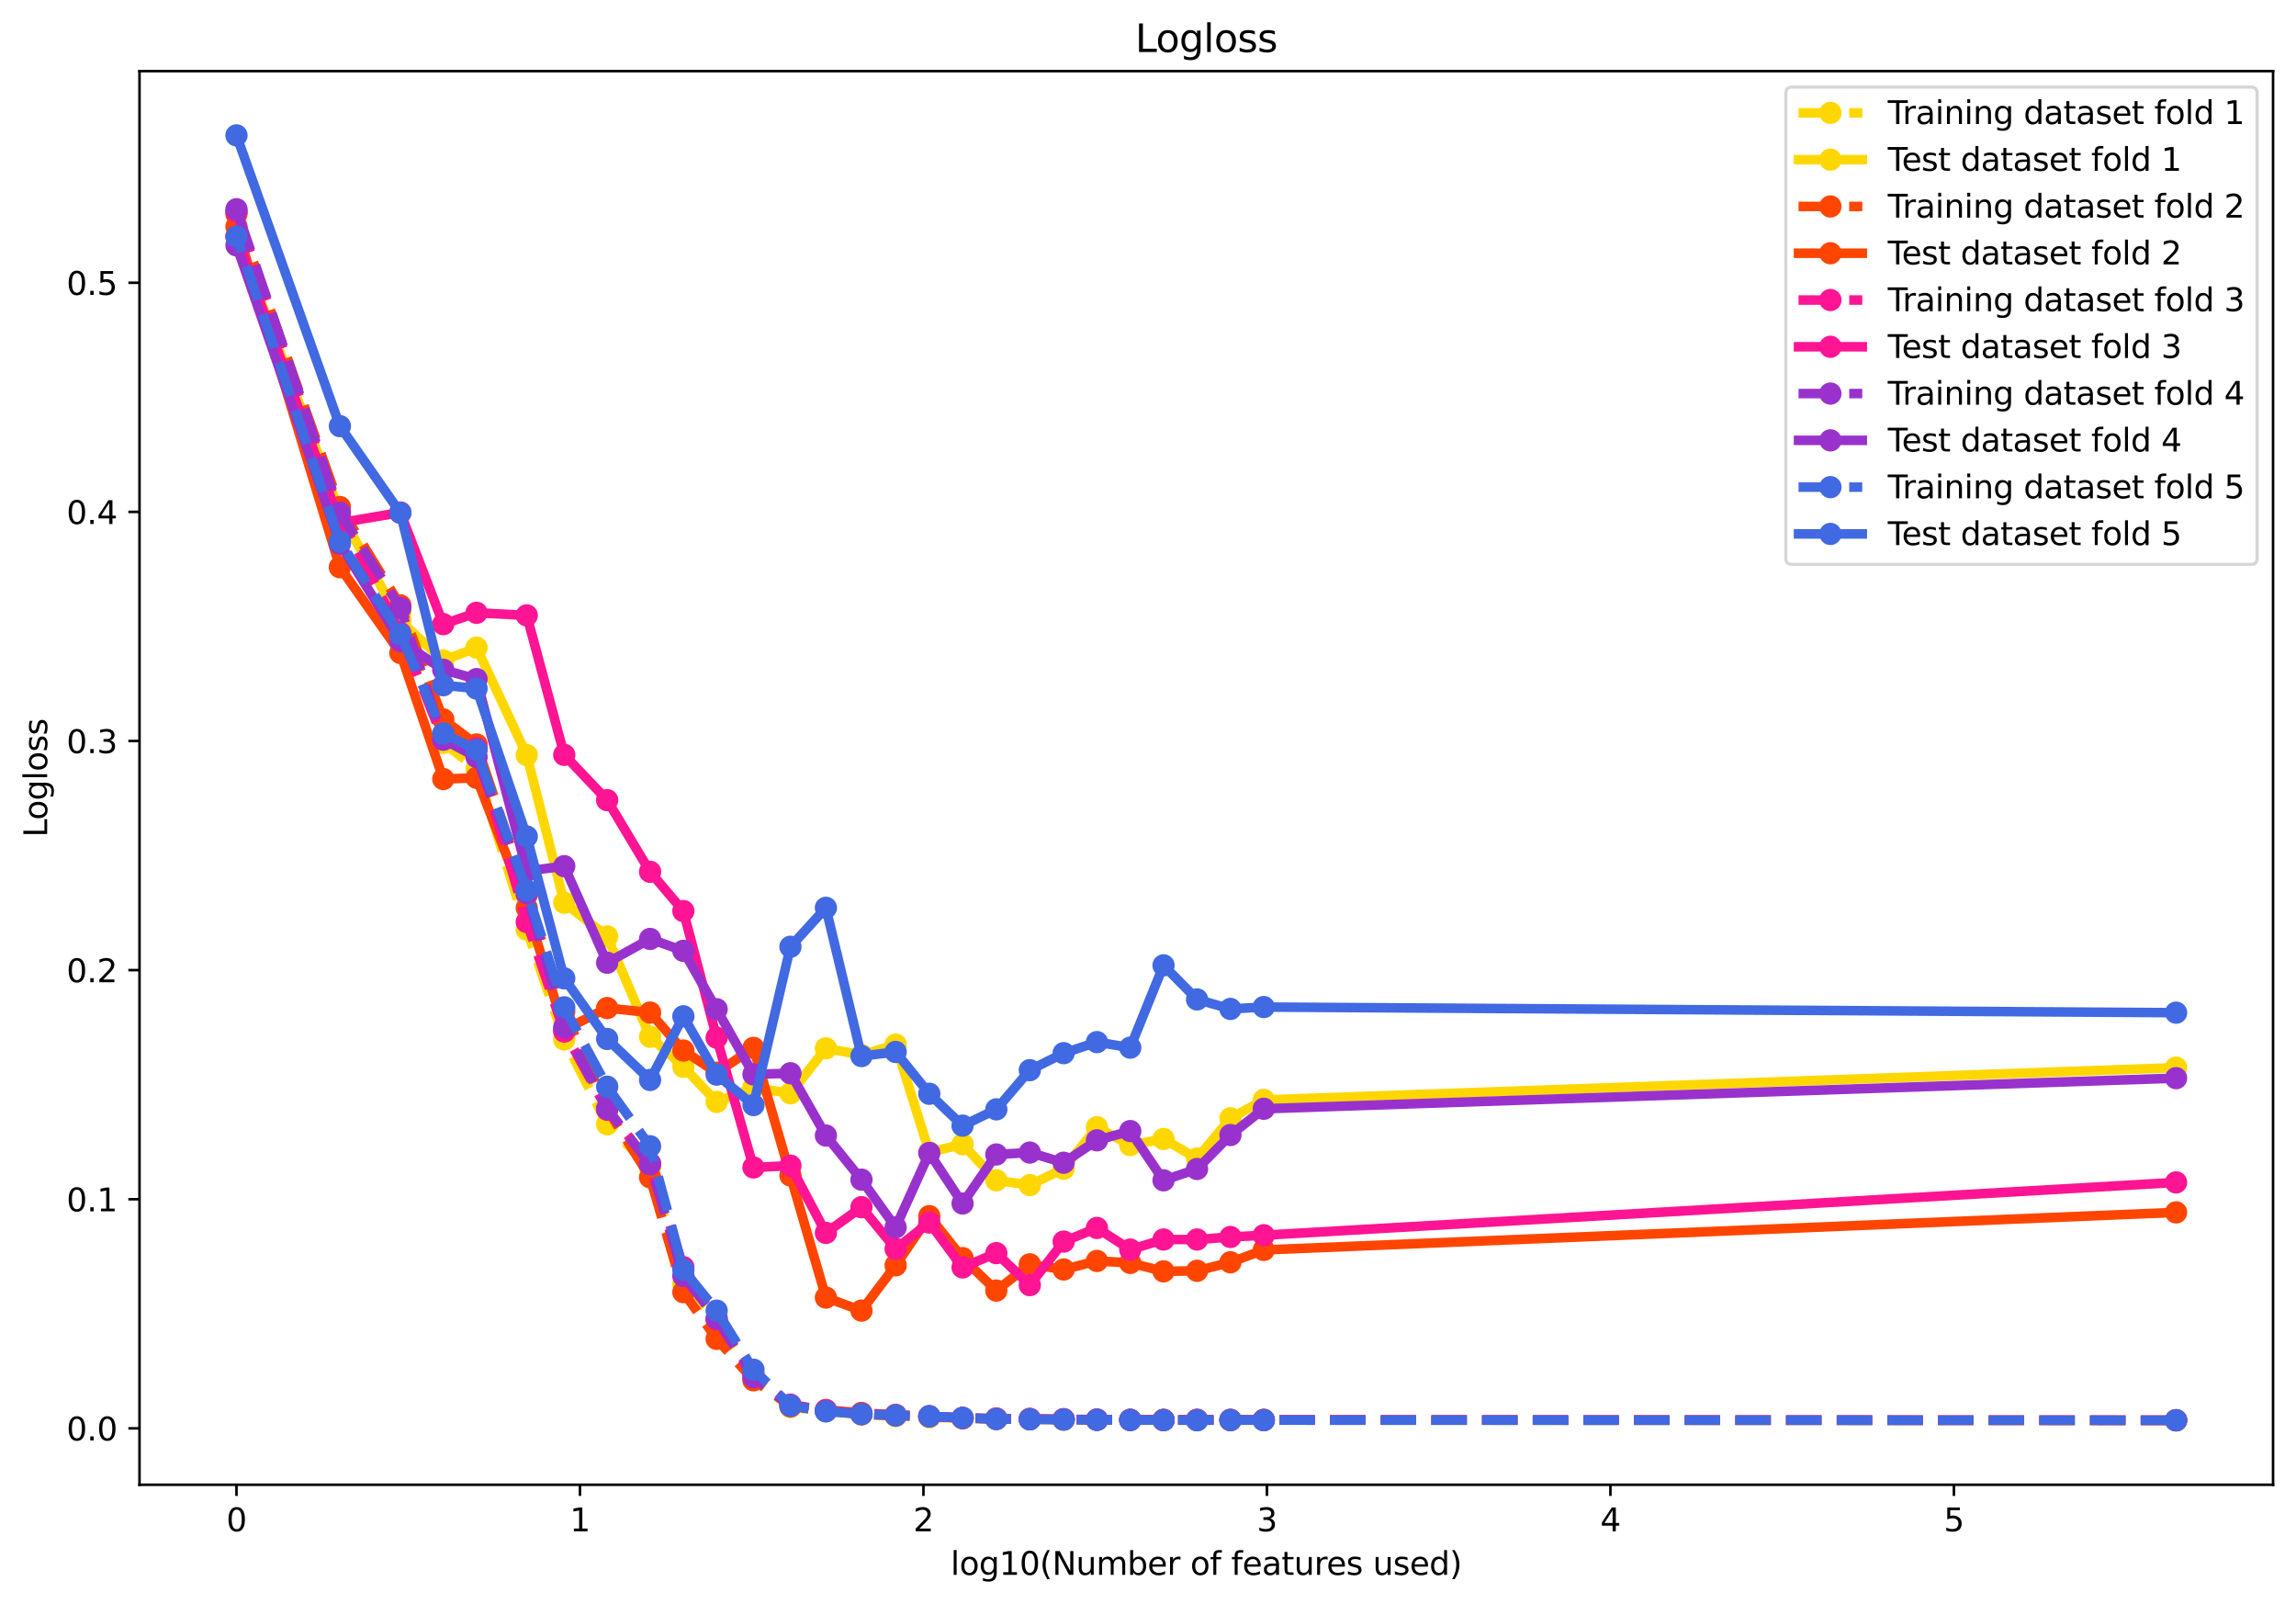 <?xml version="1.0" encoding="utf-8" standalone="no"?>
<!DOCTYPE svg PUBLIC "-//W3C//DTD SVG 1.1//EN"
  "http://www.w3.org/Graphics/SVG/1.1/DTD/svg11.dtd">
<svg xmlns:xlink="http://www.w3.org/1999/xlink" width="720.581pt" height="503.394pt" viewBox="0 0 720.581 503.394" xmlns="http://www.w3.org/2000/svg" version="1.1">
 <defs>
  <style type="text/css">*{stroke-linejoin: round; stroke-linecap: butt}</style>
 </defs>
 <g id="figure_1">
  <g id="patch_1">
   <path d="M 0 503.394 
L 720.581 503.394 
L 720.581 0 
L 0 0 
z
" style="fill: #ffffff"/>
  </g>
  <g id="axes_1">
   <g id="patch_2">
    <path d="M 43.781 465.838 
L 713.381 465.838 
L 713.381 22.318 
L 43.781 22.318 
z
" style="fill: #ffffff"/>
   </g>
   <g id="matplotlib.axis_1">
    <g id="xtick_1">
     <g id="line2d_1">
      <defs>
       <path id="ma18c8009a6" d="M 0 0 
L 0 3.5 
" style="stroke: #000000; stroke-width: 0.8"/>
      </defs>
      <g>
       <use xlink:href="#ma18c8009a6" x="74.218" y="465.838" style="stroke: #000000; stroke-width: 0.8"/>
      </g>
     </g>
     <g id="text_1">
      <!-- 0 -->
      <g transform="translate(71.036 480.437) scale(0.1 -0.1)">
       <defs>
        <path id="DejaVuSans-30" d="M 2034 4250 
Q 1547 4250 1301 3770 
Q 1056 3291 1056 2328 
Q 1056 1369 1301 889 
Q 1547 409 2034 409 
Q 2525 409 2770 889 
Q 3016 1369 3016 2328 
Q 3016 3291 2770 3770 
Q 2525 4250 2034 4250 
z
M 2034 4750 
Q 2819 4750 3233 4129 
Q 3647 3509 3647 2328 
Q 3647 1150 3233 529 
Q 2819 -91 2034 -91 
Q 1250 -91 836 529 
Q 422 1150 422 2328 
Q 422 3509 836 4129 
Q 1250 4750 2034 4750 
z
" transform="scale(0.016)"/>
       </defs>
       <use xlink:href="#DejaVuSans-30"/>
      </g>
     </g>
    </g>
    <g id="xtick_2">
     <g id="line2d_2">
      <g>
       <use xlink:href="#ma18c8009a6" x="182.017" y="465.838" style="stroke: #000000; stroke-width: 0.8"/>
      </g>
     </g>
     <g id="text_2">
      <!-- 1 -->
      <g transform="translate(178.836 480.437) scale(0.1 -0.1)">
       <defs>
        <path id="DejaVuSans-31" d="M 794 531 
L 1825 531 
L 1825 4091 
L 703 3866 
L 703 4441 
L 1819 4666 
L 2450 4666 
L 2450 531 
L 3481 531 
L 3481 0 
L 794 0 
L 794 531 
z
" transform="scale(0.016)"/>
       </defs>
       <use xlink:href="#DejaVuSans-31"/>
      </g>
     </g>
    </g>
    <g id="xtick_3">
     <g id="line2d_3">
      <g>
       <use xlink:href="#ma18c8009a6" x="289.816" y="465.838" style="stroke: #000000; stroke-width: 0.8"/>
      </g>
     </g>
     <g id="text_3">
      <!-- 2 -->
      <g transform="translate(286.635 480.437) scale(0.1 -0.1)">
       <defs>
        <path id="DejaVuSans-32" d="M 1228 531 
L 3431 531 
L 3431 0 
L 469 0 
L 469 531 
Q 828 903 1448 1529 
Q 2069 2156 2228 2338 
Q 2531 2678 2651 2914 
Q 2772 3150 2772 3378 
Q 2772 3750 2511 3984 
Q 2250 4219 1831 4219 
Q 1534 4219 1204 4116 
Q 875 4013 500 3803 
L 500 4441 
Q 881 4594 1212 4672 
Q 1544 4750 1819 4750 
Q 2544 4750 2975 4387 
Q 3406 4025 3406 3419 
Q 3406 3131 3298 2873 
Q 3191 2616 2906 2266 
Q 2828 2175 2409 1742 
Q 1991 1309 1228 531 
z
" transform="scale(0.016)"/>
       </defs>
       <use xlink:href="#DejaVuSans-32"/>
      </g>
     </g>
    </g>
    <g id="xtick_4">
     <g id="line2d_4">
      <g>
       <use xlink:href="#ma18c8009a6" x="397.616" y="465.838" style="stroke: #000000; stroke-width: 0.8"/>
      </g>
     </g>
     <g id="text_4">
      <!-- 3 -->
      <g transform="translate(394.435 480.437) scale(0.1 -0.1)">
       <defs>
        <path id="DejaVuSans-33" d="M 2597 2516 
Q 3050 2419 3304 2112 
Q 3559 1806 3559 1356 
Q 3559 666 3084 287 
Q 2609 -91 1734 -91 
Q 1441 -91 1130 -33 
Q 819 25 488 141 
L 488 750 
Q 750 597 1062 519 
Q 1375 441 1716 441 
Q 2309 441 2620 675 
Q 2931 909 2931 1356 
Q 2931 1769 2642 2001 
Q 2353 2234 1838 2234 
L 1294 2234 
L 1294 2753 
L 1863 2753 
Q 2328 2753 2575 2939 
Q 2822 3125 2822 3475 
Q 2822 3834 2567 4026 
Q 2313 4219 1838 4219 
Q 1578 4219 1281 4162 
Q 984 4106 628 3988 
L 628 4550 
Q 988 4650 1302 4700 
Q 1616 4750 1894 4750 
Q 2613 4750 3031 4423 
Q 3450 4097 3450 3541 
Q 3450 3153 3228 2886 
Q 3006 2619 2597 2516 
z
" transform="scale(0.016)"/>
       </defs>
       <use xlink:href="#DejaVuSans-33"/>
      </g>
     </g>
    </g>
    <g id="xtick_5">
     <g id="line2d_5">
      <g>
       <use xlink:href="#ma18c8009a6" x="505.415" y="465.838" style="stroke: #000000; stroke-width: 0.8"/>
      </g>
     </g>
     <g id="text_5">
      <!-- 4 -->
      <g transform="translate(502.234 480.437) scale(0.1 -0.1)">
       <defs>
        <path id="DejaVuSans-34" d="M 2419 4116 
L 825 1625 
L 2419 1625 
L 2419 4116 
z
M 2253 4666 
L 3047 4666 
L 3047 1625 
L 3713 1625 
L 3713 1100 
L 3047 1100 
L 3047 0 
L 2419 0 
L 2419 1100 
L 313 1100 
L 313 1709 
L 2253 4666 
z
" transform="scale(0.016)"/>
       </defs>
       <use xlink:href="#DejaVuSans-34"/>
      </g>
     </g>
    </g>
    <g id="xtick_6">
     <g id="line2d_6">
      <g>
       <use xlink:href="#ma18c8009a6" x="613.215" y="465.838" style="stroke: #000000; stroke-width: 0.8"/>
      </g>
     </g>
     <g id="text_6">
      <!-- 5 -->
      <g transform="translate(610.033 480.437) scale(0.1 -0.1)">
       <defs>
        <path id="DejaVuSans-35" d="M 691 4666 
L 3169 4666 
L 3169 4134 
L 1269 4134 
L 1269 2991 
Q 1406 3038 1543 3061 
Q 1681 3084 1819 3084 
Q 2600 3084 3056 2656 
Q 3513 2228 3513 1497 
Q 3513 744 3044 326 
Q 2575 -91 1722 -91 
Q 1428 -91 1123 -41 
Q 819 9 494 109 
L 494 744 
Q 775 591 1075 516 
Q 1375 441 1709 441 
Q 2250 441 2565 725 
Q 2881 1009 2881 1497 
Q 2881 1984 2565 2268 
Q 2250 2553 1709 2553 
Q 1456 2553 1204 2497 
Q 953 2441 691 2322 
L 691 4666 
z
" transform="scale(0.016)"/>
       </defs>
       <use xlink:href="#DejaVuSans-35"/>
      </g>
     </g>
    </g>
    <g id="text_7">
     <!-- log10(Number of features used) -->
     <g transform="translate(298.344 494.115) scale(0.1 -0.1)">
      <defs>
       <path id="DejaVuSans-6c" d="M 603 4863 
L 1178 4863 
L 1178 0 
L 603 0 
L 603 4863 
z
" transform="scale(0.016)"/>
       <path id="DejaVuSans-6f" d="M 1959 3097 
Q 1497 3097 1228 2736 
Q 959 2375 959 1747 
Q 959 1119 1226 758 
Q 1494 397 1959 397 
Q 2419 397 2687 759 
Q 2956 1122 2956 1747 
Q 2956 2369 2687 2733 
Q 2419 3097 1959 3097 
z
M 1959 3584 
Q 2709 3584 3137 3096 
Q 3566 2609 3566 1747 
Q 3566 888 3137 398 
Q 2709 -91 1959 -91 
Q 1206 -91 779 398 
Q 353 888 353 1747 
Q 353 2609 779 3096 
Q 1206 3584 1959 3584 
z
" transform="scale(0.016)"/>
       <path id="DejaVuSans-67" d="M 2906 1791 
Q 2906 2416 2648 2759 
Q 2391 3103 1925 3103 
Q 1463 3103 1205 2759 
Q 947 2416 947 1791 
Q 947 1169 1205 825 
Q 1463 481 1925 481 
Q 2391 481 2648 825 
Q 2906 1169 2906 1791 
z
M 3481 434 
Q 3481 -459 3084 -895 
Q 2688 -1331 1869 -1331 
Q 1566 -1331 1297 -1286 
Q 1028 -1241 775 -1147 
L 775 -588 
Q 1028 -725 1275 -790 
Q 1522 -856 1778 -856 
Q 2344 -856 2625 -561 
Q 2906 -266 2906 331 
L 2906 616 
Q 2728 306 2450 153 
Q 2172 0 1784 0 
Q 1141 0 747 490 
Q 353 981 353 1791 
Q 353 2603 747 3093 
Q 1141 3584 1784 3584 
Q 2172 3584 2450 3431 
Q 2728 3278 2906 2969 
L 2906 3500 
L 3481 3500 
L 3481 434 
z
" transform="scale(0.016)"/>
       <path id="DejaVuSans-28" d="M 1984 4856 
Q 1566 4138 1362 3434 
Q 1159 2731 1159 2009 
Q 1159 1288 1364 580 
Q 1569 -128 1984 -844 
L 1484 -844 
Q 1016 -109 783 600 
Q 550 1309 550 2009 
Q 550 2706 781 3412 
Q 1013 4119 1484 4856 
L 1984 4856 
z
" transform="scale(0.016)"/>
       <path id="DejaVuSans-4e" d="M 628 4666 
L 1478 4666 
L 3547 763 
L 3547 4666 
L 4159 4666 
L 4159 0 
L 3309 0 
L 1241 3903 
L 1241 0 
L 628 0 
L 628 4666 
z
" transform="scale(0.016)"/>
       <path id="DejaVuSans-75" d="M 544 1381 
L 544 3500 
L 1119 3500 
L 1119 1403 
Q 1119 906 1312 657 
Q 1506 409 1894 409 
Q 2359 409 2629 706 
Q 2900 1003 2900 1516 
L 2900 3500 
L 3475 3500 
L 3475 0 
L 2900 0 
L 2900 538 
Q 2691 219 2414 64 
Q 2138 -91 1772 -91 
Q 1169 -91 856 284 
Q 544 659 544 1381 
z
M 1991 3584 
L 1991 3584 
z
" transform="scale(0.016)"/>
       <path id="DejaVuSans-6d" d="M 3328 2828 
Q 3544 3216 3844 3400 
Q 4144 3584 4550 3584 
Q 5097 3584 5394 3201 
Q 5691 2819 5691 2113 
L 5691 0 
L 5113 0 
L 5113 2094 
Q 5113 2597 4934 2840 
Q 4756 3084 4391 3084 
Q 3944 3084 3684 2787 
Q 3425 2491 3425 1978 
L 3425 0 
L 2847 0 
L 2847 2094 
Q 2847 2600 2669 2842 
Q 2491 3084 2119 3084 
Q 1678 3084 1418 2786 
Q 1159 2488 1159 1978 
L 1159 0 
L 581 0 
L 581 3500 
L 1159 3500 
L 1159 2956 
Q 1356 3278 1631 3431 
Q 1906 3584 2284 3584 
Q 2666 3584 2933 3390 
Q 3200 3197 3328 2828 
z
" transform="scale(0.016)"/>
       <path id="DejaVuSans-62" d="M 3116 1747 
Q 3116 2381 2855 2742 
Q 2594 3103 2138 3103 
Q 1681 3103 1420 2742 
Q 1159 2381 1159 1747 
Q 1159 1113 1420 752 
Q 1681 391 2138 391 
Q 2594 391 2855 752 
Q 3116 1113 3116 1747 
z
M 1159 2969 
Q 1341 3281 1617 3432 
Q 1894 3584 2278 3584 
Q 2916 3584 3314 3078 
Q 3713 2572 3713 1747 
Q 3713 922 3314 415 
Q 2916 -91 2278 -91 
Q 1894 -91 1617 61 
Q 1341 213 1159 525 
L 1159 0 
L 581 0 
L 581 4863 
L 1159 4863 
L 1159 2969 
z
" transform="scale(0.016)"/>
       <path id="DejaVuSans-65" d="M 3597 1894 
L 3597 1613 
L 953 1613 
Q 991 1019 1311 708 
Q 1631 397 2203 397 
Q 2534 397 2845 478 
Q 3156 559 3463 722 
L 3463 178 
Q 3153 47 2828 -22 
Q 2503 -91 2169 -91 
Q 1331 -91 842 396 
Q 353 884 353 1716 
Q 353 2575 817 3079 
Q 1281 3584 2069 3584 
Q 2775 3584 3186 3129 
Q 3597 2675 3597 1894 
z
M 3022 2063 
Q 3016 2534 2758 2815 
Q 2500 3097 2075 3097 
Q 1594 3097 1305 2825 
Q 1016 2553 972 2059 
L 3022 2063 
z
" transform="scale(0.016)"/>
       <path id="DejaVuSans-72" d="M 2631 2963 
Q 2534 3019 2420 3045 
Q 2306 3072 2169 3072 
Q 1681 3072 1420 2755 
Q 1159 2438 1159 1844 
L 1159 0 
L 581 0 
L 581 3500 
L 1159 3500 
L 1159 2956 
Q 1341 3275 1631 3429 
Q 1922 3584 2338 3584 
Q 2397 3584 2469 3576 
Q 2541 3569 2628 3553 
L 2631 2963 
z
" transform="scale(0.016)"/>
       <path id="DejaVuSans-20" transform="scale(0.016)"/>
       <path id="DejaVuSans-66" d="M 2375 4863 
L 2375 4384 
L 1825 4384 
Q 1516 4384 1395 4259 
Q 1275 4134 1275 3809 
L 1275 3500 
L 2222 3500 
L 2222 3053 
L 1275 3053 
L 1275 0 
L 697 0 
L 697 3053 
L 147 3053 
L 147 3500 
L 697 3500 
L 697 3744 
Q 697 4328 969 4595 
Q 1241 4863 1831 4863 
L 2375 4863 
z
" transform="scale(0.016)"/>
       <path id="DejaVuSans-61" d="M 2194 1759 
Q 1497 1759 1228 1600 
Q 959 1441 959 1056 
Q 959 750 1161 570 
Q 1363 391 1709 391 
Q 2188 391 2477 730 
Q 2766 1069 2766 1631 
L 2766 1759 
L 2194 1759 
z
M 3341 1997 
L 3341 0 
L 2766 0 
L 2766 531 
Q 2569 213 2275 61 
Q 1981 -91 1556 -91 
Q 1019 -91 701 211 
Q 384 513 384 1019 
Q 384 1609 779 1909 
Q 1175 2209 1959 2209 
L 2766 2209 
L 2766 2266 
Q 2766 2663 2505 2880 
Q 2244 3097 1772 3097 
Q 1472 3097 1187 3025 
Q 903 2953 641 2809 
L 641 3341 
Q 956 3463 1253 3523 
Q 1550 3584 1831 3584 
Q 2591 3584 2966 3190 
Q 3341 2797 3341 1997 
z
" transform="scale(0.016)"/>
       <path id="DejaVuSans-74" d="M 1172 4494 
L 1172 3500 
L 2356 3500 
L 2356 3053 
L 1172 3053 
L 1172 1153 
Q 1172 725 1289 603 
Q 1406 481 1766 481 
L 2356 481 
L 2356 0 
L 1766 0 
Q 1100 0 847 248 
Q 594 497 594 1153 
L 594 3053 
L 172 3053 
L 172 3500 
L 594 3500 
L 594 4494 
L 1172 4494 
z
" transform="scale(0.016)"/>
       <path id="DejaVuSans-73" d="M 2834 3397 
L 2834 2853 
Q 2591 2978 2328 3040 
Q 2066 3103 1784 3103 
Q 1356 3103 1142 2972 
Q 928 2841 928 2578 
Q 928 2378 1081 2264 
Q 1234 2150 1697 2047 
L 1894 2003 
Q 2506 1872 2764 1633 
Q 3022 1394 3022 966 
Q 3022 478 2636 193 
Q 2250 -91 1575 -91 
Q 1294 -91 989 -36 
Q 684 19 347 128 
L 347 722 
Q 666 556 975 473 
Q 1284 391 1588 391 
Q 1994 391 2212 530 
Q 2431 669 2431 922 
Q 2431 1156 2273 1281 
Q 2116 1406 1581 1522 
L 1381 1569 
Q 847 1681 609 1914 
Q 372 2147 372 2553 
Q 372 3047 722 3315 
Q 1072 3584 1716 3584 
Q 2034 3584 2315 3537 
Q 2597 3491 2834 3397 
z
" transform="scale(0.016)"/>
       <path id="DejaVuSans-64" d="M 2906 2969 
L 2906 4863 
L 3481 4863 
L 3481 0 
L 2906 0 
L 2906 525 
Q 2725 213 2448 61 
Q 2172 -91 1784 -91 
Q 1150 -91 751 415 
Q 353 922 353 1747 
Q 353 2572 751 3078 
Q 1150 3584 1784 3584 
Q 2172 3584 2448 3432 
Q 2725 3281 2906 2969 
z
M 947 1747 
Q 947 1113 1208 752 
Q 1469 391 1925 391 
Q 2381 391 2643 752 
Q 2906 1113 2906 1747 
Q 2906 2381 2643 2742 
Q 2381 3103 1925 3103 
Q 1469 3103 1208 2742 
Q 947 2381 947 1747 
z
" transform="scale(0.016)"/>
       <path id="DejaVuSans-29" d="M 513 4856 
L 1013 4856 
Q 1481 4119 1714 3412 
Q 1947 2706 1947 2009 
Q 1947 1309 1714 600 
Q 1481 -109 1013 -844 
L 513 -844 
Q 928 -128 1133 580 
Q 1338 1288 1338 2009 
Q 1338 2731 1133 3434 
Q 928 4138 513 4856 
z
" transform="scale(0.016)"/>
      </defs>
      <use xlink:href="#DejaVuSans-6c"/>
      <use xlink:href="#DejaVuSans-6f" x="27.783"/>
      <use xlink:href="#DejaVuSans-67" x="88.965"/>
      <use xlink:href="#DejaVuSans-31" x="152.441"/>
      <use xlink:href="#DejaVuSans-30" x="216.064"/>
      <use xlink:href="#DejaVuSans-28" x="279.688"/>
      <use xlink:href="#DejaVuSans-4e" x="318.701"/>
      <use xlink:href="#DejaVuSans-75" x="393.506"/>
      <use xlink:href="#DejaVuSans-6d" x="456.885"/>
      <use xlink:href="#DejaVuSans-62" x="554.297"/>
      <use xlink:href="#DejaVuSans-65" x="617.773"/>
      <use xlink:href="#DejaVuSans-72" x="679.297"/>
      <use xlink:href="#DejaVuSans-20" x="720.41"/>
      <use xlink:href="#DejaVuSans-6f" x="752.197"/>
      <use xlink:href="#DejaVuSans-66" x="813.379"/>
      <use xlink:href="#DejaVuSans-20" x="848.584"/>
      <use xlink:href="#DejaVuSans-66" x="880.371"/>
      <use xlink:href="#DejaVuSans-65" x="915.576"/>
      <use xlink:href="#DejaVuSans-61" x="977.1"/>
      <use xlink:href="#DejaVuSans-74" x="1038.379"/>
      <use xlink:href="#DejaVuSans-75" x="1077.588"/>
      <use xlink:href="#DejaVuSans-72" x="1140.967"/>
      <use xlink:href="#DejaVuSans-65" x="1179.83"/>
      <use xlink:href="#DejaVuSans-73" x="1241.354"/>
      <use xlink:href="#DejaVuSans-20" x="1293.453"/>
      <use xlink:href="#DejaVuSans-75" x="1325.24"/>
      <use xlink:href="#DejaVuSans-73" x="1388.619"/>
      <use xlink:href="#DejaVuSans-65" x="1440.719"/>
      <use xlink:href="#DejaVuSans-64" x="1502.242"/>
      <use xlink:href="#DejaVuSans-29" x="1565.719"/>
     </g>
    </g>
   </g>
   <g id="matplotlib.axis_2">
    <g id="ytick_1">
     <g id="line2d_7">
      <defs>
       <path id="m9e2b197e31" d="M 0 0 
L -3.5 0 
" style="stroke: #000000; stroke-width: 0.8"/>
      </defs>
      <g>
       <use xlink:href="#m9e2b197e31" x="43.781" y="448.139" style="stroke: #000000; stroke-width: 0.8"/>
      </g>
     </g>
     <g id="text_8">
      <!-- 0.0 -->
      <g transform="translate(20.878 451.939) scale(0.1 -0.1)">
       <defs>
        <path id="DejaVuSans-2e" d="M 684 794 
L 1344 794 
L 1344 0 
L 684 0 
L 684 794 
z
" transform="scale(0.016)"/>
       </defs>
       <use xlink:href="#DejaVuSans-30"/>
       <use xlink:href="#DejaVuSans-2e" x="63.623"/>
       <use xlink:href="#DejaVuSans-30" x="95.41"/>
      </g>
     </g>
    </g>
    <g id="ytick_2">
     <g id="line2d_8">
      <g>
       <use xlink:href="#m9e2b197e31" x="43.781" y="376.255" style="stroke: #000000; stroke-width: 0.8"/>
      </g>
     </g>
     <g id="text_9">
      <!-- 0.1 -->
      <g transform="translate(20.878 380.054) scale(0.1 -0.1)">
       <use xlink:href="#DejaVuSans-30"/>
       <use xlink:href="#DejaVuSans-2e" x="63.623"/>
       <use xlink:href="#DejaVuSans-31" x="95.41"/>
      </g>
     </g>
    </g>
    <g id="ytick_3">
     <g id="line2d_9">
      <g>
       <use xlink:href="#m9e2b197e31" x="43.781" y="304.371" style="stroke: #000000; stroke-width: 0.8"/>
      </g>
     </g>
     <g id="text_10">
      <!-- 0.2 -->
      <g transform="translate(20.878 308.17) scale(0.1 -0.1)">
       <use xlink:href="#DejaVuSans-30"/>
       <use xlink:href="#DejaVuSans-2e" x="63.623"/>
       <use xlink:href="#DejaVuSans-32" x="95.41"/>
      </g>
     </g>
    </g>
    <g id="ytick_4">
     <g id="line2d_10">
      <g>
       <use xlink:href="#m9e2b197e31" x="43.781" y="232.487" style="stroke: #000000; stroke-width: 0.8"/>
      </g>
     </g>
     <g id="text_11">
      <!-- 0.3 -->
      <g transform="translate(20.878 236.286) scale(0.1 -0.1)">
       <use xlink:href="#DejaVuSans-30"/>
       <use xlink:href="#DejaVuSans-2e" x="63.623"/>
       <use xlink:href="#DejaVuSans-33" x="95.41"/>
      </g>
     </g>
    </g>
    <g id="ytick_5">
     <g id="line2d_11">
      <g>
       <use xlink:href="#m9e2b197e31" x="43.781" y="160.603" style="stroke: #000000; stroke-width: 0.8"/>
      </g>
     </g>
     <g id="text_12">
      <!-- 0.4 -->
      <g transform="translate(20.878 164.402) scale(0.1 -0.1)">
       <use xlink:href="#DejaVuSans-30"/>
       <use xlink:href="#DejaVuSans-2e" x="63.623"/>
       <use xlink:href="#DejaVuSans-34" x="95.41"/>
      </g>
     </g>
    </g>
    <g id="ytick_6">
     <g id="line2d_12">
      <g>
       <use xlink:href="#m9e2b197e31" x="43.781" y="88.718" style="stroke: #000000; stroke-width: 0.8"/>
      </g>
     </g>
     <g id="text_13">
      <!-- 0.5 -->
      <g transform="translate(20.878 92.518) scale(0.1 -0.1)">
       <use xlink:href="#DejaVuSans-30"/>
       <use xlink:href="#DejaVuSans-2e" x="63.623"/>
       <use xlink:href="#DejaVuSans-35" x="95.41"/>
      </g>
     </g>
    </g>
    <g id="text_14">
     <!-- Logloss -->
     <g transform="translate(14.798 262.668) rotate(-90) scale(0.1 -0.1)">
      <defs>
       <path id="DejaVuSans-4c" d="M 628 4666 
L 1259 4666 
L 1259 531 
L 3531 531 
L 3531 0 
L 628 0 
L 628 4666 
z
" transform="scale(0.016)"/>
      </defs>
      <use xlink:href="#DejaVuSans-4c"/>
      <use xlink:href="#DejaVuSans-6f" x="53.963"/>
      <use xlink:href="#DejaVuSans-67" x="115.145"/>
      <use xlink:href="#DejaVuSans-6c" x="178.621"/>
      <use xlink:href="#DejaVuSans-6f" x="206.404"/>
      <use xlink:href="#DejaVuSans-73" x="267.586"/>
      <use xlink:href="#DejaVuSans-73" x="319.686"/>
     </g>
    </g>
   </g>
   <g id="line2d_13">
    <path d="M 682.945 445.678 
L 396.622 445.558 
L 386.163 445.587 
L 375.687 445.586 
L 365.165 445.552 
L 354.718 445.505 
L 344.271 445.454 
L 333.824 445.453 
L 323.194 445.325 
L 312.69 445.251 
L 302.099 445.027 
L 291.653 444.659 
L 281.093 444.304 
L 270.363 443.838 
L 259.202 442.768 
L 248.075 441.512 
L 236.472 432.713 
L 224.915 414.5 
L 214.468 402.696 
L 204.021 366.34 
L 190.553 352.744 
L 177.084 326.136 
L 165.319 291.682 
L 149.566 241.094 
L 139.119 233.076 
L 125.651 192.108 
L 106.668 163.165 
L 74.218 66.431 
" clip-path="url(#pa8e45f5aa1)" style="fill: none; stroke-dasharray: 11.1,4.8; stroke-dashoffset: 0; stroke: #ffd700; stroke-width: 3"/>
    <defs>
     <path id="m828684856c" d="M 0 3 
C 0.796 3 1.559 2.684 2.121 2.121 
C 2.684 1.559 3 0.796 3 0 
C 3 -0.796 2.684 -1.559 2.121 -2.121 
C 1.559 -2.684 0.796 -3 0 -3 
C -0.796 -3 -1.559 -2.684 -2.121 -2.121 
C -2.684 -1.559 -3 -0.796 -3 0 
C -3 0.796 -2.684 1.559 -2.121 2.121 
C -1.559 2.684 -0.796 3 0 3 
z
" style="stroke: #ffd700"/>
    </defs>
    <g clip-path="url(#pa8e45f5aa1)">
     <use xlink:href="#m828684856c" x="682.945" y="445.678" style="fill: #ffd700; stroke: #ffd700"/>
     <use xlink:href="#m828684856c" x="396.622" y="445.558" style="fill: #ffd700; stroke: #ffd700"/>
     <use xlink:href="#m828684856c" x="386.163" y="445.587" style="fill: #ffd700; stroke: #ffd700"/>
     <use xlink:href="#m828684856c" x="375.687" y="445.586" style="fill: #ffd700; stroke: #ffd700"/>
     <use xlink:href="#m828684856c" x="365.165" y="445.552" style="fill: #ffd700; stroke: #ffd700"/>
     <use xlink:href="#m828684856c" x="354.718" y="445.505" style="fill: #ffd700; stroke: #ffd700"/>
     <use xlink:href="#m828684856c" x="344.271" y="445.454" style="fill: #ffd700; stroke: #ffd700"/>
     <use xlink:href="#m828684856c" x="333.824" y="445.453" style="fill: #ffd700; stroke: #ffd700"/>
     <use xlink:href="#m828684856c" x="323.194" y="445.325" style="fill: #ffd700; stroke: #ffd700"/>
     <use xlink:href="#m828684856c" x="312.69" y="445.251" style="fill: #ffd700; stroke: #ffd700"/>
     <use xlink:href="#m828684856c" x="302.099" y="445.027" style="fill: #ffd700; stroke: #ffd700"/>
     <use xlink:href="#m828684856c" x="291.653" y="444.659" style="fill: #ffd700; stroke: #ffd700"/>
     <use xlink:href="#m828684856c" x="281.093" y="444.304" style="fill: #ffd700; stroke: #ffd700"/>
     <use xlink:href="#m828684856c" x="270.363" y="443.838" style="fill: #ffd700; stroke: #ffd700"/>
     <use xlink:href="#m828684856c" x="259.202" y="442.768" style="fill: #ffd700; stroke: #ffd700"/>
     <use xlink:href="#m828684856c" x="248.075" y="441.512" style="fill: #ffd700; stroke: #ffd700"/>
     <use xlink:href="#m828684856c" x="236.472" y="432.713" style="fill: #ffd700; stroke: #ffd700"/>
     <use xlink:href="#m828684856c" x="224.915" y="414.5" style="fill: #ffd700; stroke: #ffd700"/>
     <use xlink:href="#m828684856c" x="214.468" y="402.696" style="fill: #ffd700; stroke: #ffd700"/>
     <use xlink:href="#m828684856c" x="204.021" y="366.34" style="fill: #ffd700; stroke: #ffd700"/>
     <use xlink:href="#m828684856c" x="190.553" y="352.744" style="fill: #ffd700; stroke: #ffd700"/>
     <use xlink:href="#m828684856c" x="177.084" y="326.136" style="fill: #ffd700; stroke: #ffd700"/>
     <use xlink:href="#m828684856c" x="165.319" y="291.682" style="fill: #ffd700; stroke: #ffd700"/>
     <use xlink:href="#m828684856c" x="149.566" y="241.094" style="fill: #ffd700; stroke: #ffd700"/>
     <use xlink:href="#m828684856c" x="139.119" y="233.076" style="fill: #ffd700; stroke: #ffd700"/>
     <use xlink:href="#m828684856c" x="125.651" y="192.108" style="fill: #ffd700; stroke: #ffd700"/>
     <use xlink:href="#m828684856c" x="106.668" y="163.165" style="fill: #ffd700; stroke: #ffd700"/>
     <use xlink:href="#m828684856c" x="74.218" y="66.431" style="fill: #ffd700; stroke: #ffd700"/>
    </g>
   </g>
   <g id="line2d_14">
    <path d="M 682.945 334.983 
L 396.622 345.106 
L 386.163 350.853 
L 375.687 363.482 
L 365.165 357.367 
L 354.718 359.272 
L 344.271 353.666 
L 333.824 366.676 
L 323.194 371.829 
L 312.69 370.338 
L 302.099 358.988 
L 291.653 361.535 
L 281.093 327.744 
L 270.363 331.006 
L 259.202 328.912 
L 248.075 343.038 
L 236.472 341.258 
L 224.915 345.718 
L 214.468 334.698 
L 204.021 325.294 
L 190.553 293.814 
L 177.084 283.228 
L 165.319 236.917 
L 149.566 203.195 
L 139.119 207.227 
L 125.651 194.835 
L 106.668 160.781 
L 74.218 73.871 
" clip-path="url(#pa8e45f5aa1)" style="fill: none; stroke: #ffd700; stroke-width: 3; stroke-linecap: square"/>
    <g clip-path="url(#pa8e45f5aa1)">
     <use xlink:href="#m828684856c" x="682.945" y="334.983" style="fill: #ffd700; stroke: #ffd700"/>
     <use xlink:href="#m828684856c" x="396.622" y="345.106" style="fill: #ffd700; stroke: #ffd700"/>
     <use xlink:href="#m828684856c" x="386.163" y="350.853" style="fill: #ffd700; stroke: #ffd700"/>
     <use xlink:href="#m828684856c" x="375.687" y="363.482" style="fill: #ffd700; stroke: #ffd700"/>
     <use xlink:href="#m828684856c" x="365.165" y="357.367" style="fill: #ffd700; stroke: #ffd700"/>
     <use xlink:href="#m828684856c" x="354.718" y="359.272" style="fill: #ffd700; stroke: #ffd700"/>
     <use xlink:href="#m828684856c" x="344.271" y="353.666" style="fill: #ffd700; stroke: #ffd700"/>
     <use xlink:href="#m828684856c" x="333.824" y="366.676" style="fill: #ffd700; stroke: #ffd700"/>
     <use xlink:href="#m828684856c" x="323.194" y="371.829" style="fill: #ffd700; stroke: #ffd700"/>
     <use xlink:href="#m828684856c" x="312.69" y="370.338" style="fill: #ffd700; stroke: #ffd700"/>
     <use xlink:href="#m828684856c" x="302.099" y="358.988" style="fill: #ffd700; stroke: #ffd700"/>
     <use xlink:href="#m828684856c" x="291.653" y="361.535" style="fill: #ffd700; stroke: #ffd700"/>
     <use xlink:href="#m828684856c" x="281.093" y="327.744" style="fill: #ffd700; stroke: #ffd700"/>
     <use xlink:href="#m828684856c" x="270.363" y="331.006" style="fill: #ffd700; stroke: #ffd700"/>
     <use xlink:href="#m828684856c" x="259.202" y="328.912" style="fill: #ffd700; stroke: #ffd700"/>
     <use xlink:href="#m828684856c" x="248.075" y="343.038" style="fill: #ffd700; stroke: #ffd700"/>
     <use xlink:href="#m828684856c" x="236.472" y="341.258" style="fill: #ffd700; stroke: #ffd700"/>
     <use xlink:href="#m828684856c" x="224.915" y="345.718" style="fill: #ffd700; stroke: #ffd700"/>
     <use xlink:href="#m828684856c" x="214.468" y="334.698" style="fill: #ffd700; stroke: #ffd700"/>
     <use xlink:href="#m828684856c" x="204.021" y="325.294" style="fill: #ffd700; stroke: #ffd700"/>
     <use xlink:href="#m828684856c" x="190.553" y="293.814" style="fill: #ffd700; stroke: #ffd700"/>
     <use xlink:href="#m828684856c" x="177.084" y="283.228" style="fill: #ffd700; stroke: #ffd700"/>
     <use xlink:href="#m828684856c" x="165.319" y="236.917" style="fill: #ffd700; stroke: #ffd700"/>
     <use xlink:href="#m828684856c" x="149.566" y="203.195" style="fill: #ffd700; stroke: #ffd700"/>
     <use xlink:href="#m828684856c" x="139.119" y="207.227" style="fill: #ffd700; stroke: #ffd700"/>
     <use xlink:href="#m828684856c" x="125.651" y="194.835" style="fill: #ffd700; stroke: #ffd700"/>
     <use xlink:href="#m828684856c" x="106.668" y="160.781" style="fill: #ffd700; stroke: #ffd700"/>
     <use xlink:href="#m828684856c" x="74.218" y="73.871" style="fill: #ffd700; stroke: #ffd700"/>
    </g>
   </g>
   <g id="line2d_15">
    <path d="M 682.945 445.591 
L 396.622 445.49 
L 386.163 445.524 
L 375.687 445.487 
L 365.165 445.496 
L 354.718 445.479 
L 344.271 445.435 
L 333.824 445.313 
L 323.194 445.154 
L 312.69 445.047 
L 302.099 444.911 
L 291.653 444.38 
L 281.093 443.894 
L 270.363 443.293 
L 259.202 442.379 
L 248.075 440.961 
L 236.472 433.067 
L 224.915 420.07 
L 214.468 405.414 
L 204.021 369.363 
L 190.553 348.005 
L 177.084 317.405 
L 165.319 280.696 
L 149.566 233.585 
L 139.119 225.72 
L 125.651 189.934 
L 106.668 159.078 
L 74.218 67.128 
" clip-path="url(#pa8e45f5aa1)" style="fill: none; stroke-dasharray: 11.1,4.8; stroke-dashoffset: 0; stroke: #ff4500; stroke-width: 3"/>
    <defs>
     <path id="mf56e9ee212" d="M 0 3 
C 0.796 3 1.559 2.684 2.121 2.121 
C 2.684 1.559 3 0.796 3 0 
C 3 -0.796 2.684 -1.559 2.121 -2.121 
C 1.559 -2.684 0.796 -3 0 -3 
C -0.796 -3 -1.559 -2.684 -2.121 -2.121 
C -2.684 -1.559 -3 -0.796 -3 0 
C -3 0.796 -2.684 1.559 -2.121 2.121 
C -1.559 2.684 -0.796 3 0 3 
z
" style="stroke: #ff4500"/>
    </defs>
    <g clip-path="url(#pa8e45f5aa1)">
     <use xlink:href="#mf56e9ee212" x="682.945" y="445.591" style="fill: #ff4500; stroke: #ff4500"/>
     <use xlink:href="#mf56e9ee212" x="396.622" y="445.49" style="fill: #ff4500; stroke: #ff4500"/>
     <use xlink:href="#mf56e9ee212" x="386.163" y="445.524" style="fill: #ff4500; stroke: #ff4500"/>
     <use xlink:href="#mf56e9ee212" x="375.687" y="445.487" style="fill: #ff4500; stroke: #ff4500"/>
     <use xlink:href="#mf56e9ee212" x="365.165" y="445.496" style="fill: #ff4500; stroke: #ff4500"/>
     <use xlink:href="#mf56e9ee212" x="354.718" y="445.479" style="fill: #ff4500; stroke: #ff4500"/>
     <use xlink:href="#mf56e9ee212" x="344.271" y="445.435" style="fill: #ff4500; stroke: #ff4500"/>
     <use xlink:href="#mf56e9ee212" x="333.824" y="445.313" style="fill: #ff4500; stroke: #ff4500"/>
     <use xlink:href="#mf56e9ee212" x="323.194" y="445.154" style="fill: #ff4500; stroke: #ff4500"/>
     <use xlink:href="#mf56e9ee212" x="312.69" y="445.047" style="fill: #ff4500; stroke: #ff4500"/>
     <use xlink:href="#mf56e9ee212" x="302.099" y="444.911" style="fill: #ff4500; stroke: #ff4500"/>
     <use xlink:href="#mf56e9ee212" x="291.653" y="444.38" style="fill: #ff4500; stroke: #ff4500"/>
     <use xlink:href="#mf56e9ee212" x="281.093" y="443.894" style="fill: #ff4500; stroke: #ff4500"/>
     <use xlink:href="#mf56e9ee212" x="270.363" y="443.293" style="fill: #ff4500; stroke: #ff4500"/>
     <use xlink:href="#mf56e9ee212" x="259.202" y="442.379" style="fill: #ff4500; stroke: #ff4500"/>
     <use xlink:href="#mf56e9ee212" x="248.075" y="440.961" style="fill: #ff4500; stroke: #ff4500"/>
     <use xlink:href="#mf56e9ee212" x="236.472" y="433.067" style="fill: #ff4500; stroke: #ff4500"/>
     <use xlink:href="#mf56e9ee212" x="224.915" y="420.07" style="fill: #ff4500; stroke: #ff4500"/>
     <use xlink:href="#mf56e9ee212" x="214.468" y="405.414" style="fill: #ff4500; stroke: #ff4500"/>
     <use xlink:href="#mf56e9ee212" x="204.021" y="369.363" style="fill: #ff4500; stroke: #ff4500"/>
     <use xlink:href="#mf56e9ee212" x="190.553" y="348.005" style="fill: #ff4500; stroke: #ff4500"/>
     <use xlink:href="#mf56e9ee212" x="177.084" y="317.405" style="fill: #ff4500; stroke: #ff4500"/>
     <use xlink:href="#mf56e9ee212" x="165.319" y="280.696" style="fill: #ff4500; stroke: #ff4500"/>
     <use xlink:href="#mf56e9ee212" x="149.566" y="233.585" style="fill: #ff4500; stroke: #ff4500"/>
     <use xlink:href="#mf56e9ee212" x="139.119" y="225.72" style="fill: #ff4500; stroke: #ff4500"/>
     <use xlink:href="#mf56e9ee212" x="125.651" y="189.934" style="fill: #ff4500; stroke: #ff4500"/>
     <use xlink:href="#mf56e9ee212" x="106.668" y="159.078" style="fill: #ff4500; stroke: #ff4500"/>
     <use xlink:href="#mf56e9ee212" x="74.218" y="67.128" style="fill: #ff4500; stroke: #ff4500"/>
    </g>
   </g>
   <g id="line2d_16">
    <path d="M 682.945 380.384 
L 396.622 392.165 
L 386.163 396.043 
L 375.687 398.714 
L 365.165 398.885 
L 354.718 396.242 
L 344.271 395.624 
L 333.824 398.294 
L 323.194 396.677 
L 312.69 404.917 
L 302.099 394.733 
L 291.653 381.566 
L 281.093 396.999 
L 270.363 411.204 
L 259.202 407.109 
L 248.075 368.808 
L 236.472 328.775 
L 224.915 336.567 
L 214.468 329.605 
L 204.021 317.699 
L 190.553 316.274 
L 177.084 323.104 
L 165.319 284.852 
L 149.566 244.038 
L 139.119 244.417 
L 125.651 204.865 
L 106.668 177.964 
L 74.218 71.095 
" clip-path="url(#pa8e45f5aa1)" style="fill: none; stroke: #ff4500; stroke-width: 3; stroke-linecap: square"/>
    <g clip-path="url(#pa8e45f5aa1)">
     <use xlink:href="#mf56e9ee212" x="682.945" y="380.384" style="fill: #ff4500; stroke: #ff4500"/>
     <use xlink:href="#mf56e9ee212" x="396.622" y="392.165" style="fill: #ff4500; stroke: #ff4500"/>
     <use xlink:href="#mf56e9ee212" x="386.163" y="396.043" style="fill: #ff4500; stroke: #ff4500"/>
     <use xlink:href="#mf56e9ee212" x="375.687" y="398.714" style="fill: #ff4500; stroke: #ff4500"/>
     <use xlink:href="#mf56e9ee212" x="365.165" y="398.885" style="fill: #ff4500; stroke: #ff4500"/>
     <use xlink:href="#mf56e9ee212" x="354.718" y="396.242" style="fill: #ff4500; stroke: #ff4500"/>
     <use xlink:href="#mf56e9ee212" x="344.271" y="395.624" style="fill: #ff4500; stroke: #ff4500"/>
     <use xlink:href="#mf56e9ee212" x="333.824" y="398.294" style="fill: #ff4500; stroke: #ff4500"/>
     <use xlink:href="#mf56e9ee212" x="323.194" y="396.677" style="fill: #ff4500; stroke: #ff4500"/>
     <use xlink:href="#mf56e9ee212" x="312.69" y="404.917" style="fill: #ff4500; stroke: #ff4500"/>
     <use xlink:href="#mf56e9ee212" x="302.099" y="394.733" style="fill: #ff4500; stroke: #ff4500"/>
     <use xlink:href="#mf56e9ee212" x="291.653" y="381.566" style="fill: #ff4500; stroke: #ff4500"/>
     <use xlink:href="#mf56e9ee212" x="281.093" y="396.999" style="fill: #ff4500; stroke: #ff4500"/>
     <use xlink:href="#mf56e9ee212" x="270.363" y="411.204" style="fill: #ff4500; stroke: #ff4500"/>
     <use xlink:href="#mf56e9ee212" x="259.202" y="407.109" style="fill: #ff4500; stroke: #ff4500"/>
     <use xlink:href="#mf56e9ee212" x="248.075" y="368.808" style="fill: #ff4500; stroke: #ff4500"/>
     <use xlink:href="#mf56e9ee212" x="236.472" y="328.775" style="fill: #ff4500; stroke: #ff4500"/>
     <use xlink:href="#mf56e9ee212" x="224.915" y="336.567" style="fill: #ff4500; stroke: #ff4500"/>
     <use xlink:href="#mf56e9ee212" x="214.468" y="329.605" style="fill: #ff4500; stroke: #ff4500"/>
     <use xlink:href="#mf56e9ee212" x="204.021" y="317.699" style="fill: #ff4500; stroke: #ff4500"/>
     <use xlink:href="#mf56e9ee212" x="190.553" y="316.274" style="fill: #ff4500; stroke: #ff4500"/>
     <use xlink:href="#mf56e9ee212" x="177.084" y="323.104" style="fill: #ff4500; stroke: #ff4500"/>
     <use xlink:href="#mf56e9ee212" x="165.319" y="284.852" style="fill: #ff4500; stroke: #ff4500"/>
     <use xlink:href="#mf56e9ee212" x="149.566" y="244.038" style="fill: #ff4500; stroke: #ff4500"/>
     <use xlink:href="#mf56e9ee212" x="139.119" y="244.417" style="fill: #ff4500; stroke: #ff4500"/>
     <use xlink:href="#mf56e9ee212" x="125.651" y="204.865" style="fill: #ff4500; stroke: #ff4500"/>
     <use xlink:href="#mf56e9ee212" x="106.668" y="177.964" style="fill: #ff4500; stroke: #ff4500"/>
     <use xlink:href="#mf56e9ee212" x="74.218" y="71.095" style="fill: #ff4500; stroke: #ff4500"/>
    </g>
   </g>
   <g id="line2d_17">
    <path d="M 682.945 445.604 
L 396.622 445.517 
L 386.163 445.486 
L 375.687 445.506 
L 365.165 445.506 
L 354.718 445.472 
L 344.271 445.397 
L 333.824 445.261 
L 323.194 445.243 
L 312.69 445.1 
L 302.099 444.888 
L 291.653 444.37 
L 281.093 444.105 
L 270.363 443.707 
L 259.202 442.487 
L 248.075 440.695 
L 236.472 431.192 
L 224.915 413.928 
L 214.468 397.565 
L 204.021 365.006 
L 190.553 348.153 
L 177.084 323.643 
L 165.319 289.282 
L 149.566 234.79 
L 139.119 232.048 
L 125.651 198.593 
L 106.668 162.041 
L 74.218 66.329 
" clip-path="url(#pa8e45f5aa1)" style="fill: none; stroke-dasharray: 11.1,4.8; stroke-dashoffset: 0; stroke: #ff1493; stroke-width: 3"/>
    <defs>
     <path id="m04427eab24" d="M 0 3 
C 0.796 3 1.559 2.684 2.121 2.121 
C 2.684 1.559 3 0.796 3 0 
C 3 -0.796 2.684 -1.559 2.121 -2.121 
C 1.559 -2.684 0.796 -3 0 -3 
C -0.796 -3 -1.559 -2.684 -2.121 -2.121 
C -2.684 -1.559 -3 -0.796 -3 0 
C -3 0.796 -2.684 1.559 -2.121 2.121 
C -1.559 2.684 -0.796 3 0 3 
z
" style="stroke: #ff1493"/>
    </defs>
    <g clip-path="url(#pa8e45f5aa1)">
     <use xlink:href="#m04427eab24" x="682.945" y="445.604" style="fill: #ff1493; stroke: #ff1493"/>
     <use xlink:href="#m04427eab24" x="396.622" y="445.517" style="fill: #ff1493; stroke: #ff1493"/>
     <use xlink:href="#m04427eab24" x="386.163" y="445.486" style="fill: #ff1493; stroke: #ff1493"/>
     <use xlink:href="#m04427eab24" x="375.687" y="445.506" style="fill: #ff1493; stroke: #ff1493"/>
     <use xlink:href="#m04427eab24" x="365.165" y="445.506" style="fill: #ff1493; stroke: #ff1493"/>
     <use xlink:href="#m04427eab24" x="354.718" y="445.472" style="fill: #ff1493; stroke: #ff1493"/>
     <use xlink:href="#m04427eab24" x="344.271" y="445.397" style="fill: #ff1493; stroke: #ff1493"/>
     <use xlink:href="#m04427eab24" x="333.824" y="445.261" style="fill: #ff1493; stroke: #ff1493"/>
     <use xlink:href="#m04427eab24" x="323.194" y="445.243" style="fill: #ff1493; stroke: #ff1493"/>
     <use xlink:href="#m04427eab24" x="312.69" y="445.1" style="fill: #ff1493; stroke: #ff1493"/>
     <use xlink:href="#m04427eab24" x="302.099" y="444.888" style="fill: #ff1493; stroke: #ff1493"/>
     <use xlink:href="#m04427eab24" x="291.653" y="444.37" style="fill: #ff1493; stroke: #ff1493"/>
     <use xlink:href="#m04427eab24" x="281.093" y="444.105" style="fill: #ff1493; stroke: #ff1493"/>
     <use xlink:href="#m04427eab24" x="270.363" y="443.707" style="fill: #ff1493; stroke: #ff1493"/>
     <use xlink:href="#m04427eab24" x="259.202" y="442.487" style="fill: #ff1493; stroke: #ff1493"/>
     <use xlink:href="#m04427eab24" x="248.075" y="440.695" style="fill: #ff1493; stroke: #ff1493"/>
     <use xlink:href="#m04427eab24" x="236.472" y="431.192" style="fill: #ff1493; stroke: #ff1493"/>
     <use xlink:href="#m04427eab24" x="224.915" y="413.928" style="fill: #ff1493; stroke: #ff1493"/>
     <use xlink:href="#m04427eab24" x="214.468" y="397.565" style="fill: #ff1493; stroke: #ff1493"/>
     <use xlink:href="#m04427eab24" x="204.021" y="365.006" style="fill: #ff1493; stroke: #ff1493"/>
     <use xlink:href="#m04427eab24" x="190.553" y="348.153" style="fill: #ff1493; stroke: #ff1493"/>
     <use xlink:href="#m04427eab24" x="177.084" y="323.643" style="fill: #ff1493; stroke: #ff1493"/>
     <use xlink:href="#m04427eab24" x="165.319" y="289.282" style="fill: #ff1493; stroke: #ff1493"/>
     <use xlink:href="#m04427eab24" x="149.566" y="234.79" style="fill: #ff1493; stroke: #ff1493"/>
     <use xlink:href="#m04427eab24" x="139.119" y="232.048" style="fill: #ff1493; stroke: #ff1493"/>
     <use xlink:href="#m04427eab24" x="125.651" y="198.593" style="fill: #ff1493; stroke: #ff1493"/>
     <use xlink:href="#m04427eab24" x="106.668" y="162.041" style="fill: #ff1493; stroke: #ff1493"/>
     <use xlink:href="#m04427eab24" x="74.218" y="66.329" style="fill: #ff1493; stroke: #ff1493"/>
    </g>
   </g>
   <g id="line2d_18">
    <path d="M 682.945 370.978 
L 396.622 387.549 
L 386.163 388.103 
L 375.687 388.894 
L 365.165 388.894 
L 354.718 392.055 
L 344.271 385.27 
L 333.824 389.549 
L 323.194 403.205 
L 312.69 393.169 
L 302.099 397.65 
L 291.653 383.557 
L 281.093 391.835 
L 270.363 378.756 
L 259.202 386.827 
L 248.075 365.734 
L 236.472 366.285 
L 224.915 325.57 
L 214.468 285.843 
L 204.021 273.52 
L 190.553 251.044 
L 177.084 236.834 
L 165.319 193.071 
L 149.566 192.266 
L 139.119 195.81 
L 125.651 160.799 
L 106.668 164.031 
L 74.218 74.254 
" clip-path="url(#pa8e45f5aa1)" style="fill: none; stroke: #ff1493; stroke-width: 3; stroke-linecap: square"/>
    <g clip-path="url(#pa8e45f5aa1)">
     <use xlink:href="#m04427eab24" x="682.945" y="370.978" style="fill: #ff1493; stroke: #ff1493"/>
     <use xlink:href="#m04427eab24" x="396.622" y="387.549" style="fill: #ff1493; stroke: #ff1493"/>
     <use xlink:href="#m04427eab24" x="386.163" y="388.103" style="fill: #ff1493; stroke: #ff1493"/>
     <use xlink:href="#m04427eab24" x="375.687" y="388.894" style="fill: #ff1493; stroke: #ff1493"/>
     <use xlink:href="#m04427eab24" x="365.165" y="388.894" style="fill: #ff1493; stroke: #ff1493"/>
     <use xlink:href="#m04427eab24" x="354.718" y="392.055" style="fill: #ff1493; stroke: #ff1493"/>
     <use xlink:href="#m04427eab24" x="344.271" y="385.27" style="fill: #ff1493; stroke: #ff1493"/>
     <use xlink:href="#m04427eab24" x="333.824" y="389.549" style="fill: #ff1493; stroke: #ff1493"/>
     <use xlink:href="#m04427eab24" x="323.194" y="403.205" style="fill: #ff1493; stroke: #ff1493"/>
     <use xlink:href="#m04427eab24" x="312.69" y="393.169" style="fill: #ff1493; stroke: #ff1493"/>
     <use xlink:href="#m04427eab24" x="302.099" y="397.65" style="fill: #ff1493; stroke: #ff1493"/>
     <use xlink:href="#m04427eab24" x="291.653" y="383.557" style="fill: #ff1493; stroke: #ff1493"/>
     <use xlink:href="#m04427eab24" x="281.093" y="391.835" style="fill: #ff1493; stroke: #ff1493"/>
     <use xlink:href="#m04427eab24" x="270.363" y="378.756" style="fill: #ff1493; stroke: #ff1493"/>
     <use xlink:href="#m04427eab24" x="259.202" y="386.827" style="fill: #ff1493; stroke: #ff1493"/>
     <use xlink:href="#m04427eab24" x="248.075" y="365.734" style="fill: #ff1493; stroke: #ff1493"/>
     <use xlink:href="#m04427eab24" x="236.472" y="366.285" style="fill: #ff1493; stroke: #ff1493"/>
     <use xlink:href="#m04427eab24" x="224.915" y="325.57" style="fill: #ff1493; stroke: #ff1493"/>
     <use xlink:href="#m04427eab24" x="214.468" y="285.843" style="fill: #ff1493; stroke: #ff1493"/>
     <use xlink:href="#m04427eab24" x="204.021" y="273.52" style="fill: #ff1493; stroke: #ff1493"/>
     <use xlink:href="#m04427eab24" x="190.553" y="251.044" style="fill: #ff1493; stroke: #ff1493"/>
     <use xlink:href="#m04427eab24" x="177.084" y="236.834" style="fill: #ff1493; stroke: #ff1493"/>
     <use xlink:href="#m04427eab24" x="165.319" y="193.071" style="fill: #ff1493; stroke: #ff1493"/>
     <use xlink:href="#m04427eab24" x="149.566" y="192.266" style="fill: #ff1493; stroke: #ff1493"/>
     <use xlink:href="#m04427eab24" x="139.119" y="195.81" style="fill: #ff1493; stroke: #ff1493"/>
     <use xlink:href="#m04427eab24" x="125.651" y="160.799" style="fill: #ff1493; stroke: #ff1493"/>
     <use xlink:href="#m04427eab24" x="106.668" y="164.031" style="fill: #ff1493; stroke: #ff1493"/>
     <use xlink:href="#m04427eab24" x="74.218" y="74.254" style="fill: #ff1493; stroke: #ff1493"/>
    </g>
   </g>
   <g id="line2d_19">
    <path d="M 682.945 445.622 
L 396.622 445.556 
L 386.163 445.521 
L 375.687 445.516 
L 365.165 445.544 
L 354.718 445.518 
L 344.271 445.42 
L 333.824 445.339 
L 323.194 445.31 
L 312.69 445.206 
L 302.099 444.905 
L 291.653 444.352 
L 281.093 444.006 
L 270.363 443.563 
L 259.202 442.693 
L 248.075 441.197 
L 236.472 432.082 
L 224.915 413.653 
L 214.468 400.341 
L 204.021 365.315 
L 190.553 347.851 
L 177.084 322.264 
L 165.319 280.255 
L 149.566 237.544 
L 139.119 232.051 
L 125.651 190.716 
L 106.668 160.828 
L 74.218 65.638 
" clip-path="url(#pa8e45f5aa1)" style="fill: none; stroke-dasharray: 11.1,4.8; stroke-dashoffset: 0; stroke: #9932cc; stroke-width: 3"/>
    <defs>
     <path id="mcb7bf9a165" d="M 0 3 
C 0.796 3 1.559 2.684 2.121 2.121 
C 2.684 1.559 3 0.796 3 0 
C 3 -0.796 2.684 -1.559 2.121 -2.121 
C 1.559 -2.684 0.796 -3 0 -3 
C -0.796 -3 -1.559 -2.684 -2.121 -2.121 
C -2.684 -1.559 -3 -0.796 -3 0 
C -3 0.796 -2.684 1.559 -2.121 2.121 
C -1.559 2.684 -0.796 3 0 3 
z
" style="stroke: #9932cc"/>
    </defs>
    <g clip-path="url(#pa8e45f5aa1)">
     <use xlink:href="#mcb7bf9a165" x="682.945" y="445.622" style="fill: #9932cc; stroke: #9932cc"/>
     <use xlink:href="#mcb7bf9a165" x="396.622" y="445.556" style="fill: #9932cc; stroke: #9932cc"/>
     <use xlink:href="#mcb7bf9a165" x="386.163" y="445.521" style="fill: #9932cc; stroke: #9932cc"/>
     <use xlink:href="#mcb7bf9a165" x="375.687" y="445.516" style="fill: #9932cc; stroke: #9932cc"/>
     <use xlink:href="#mcb7bf9a165" x="365.165" y="445.544" style="fill: #9932cc; stroke: #9932cc"/>
     <use xlink:href="#mcb7bf9a165" x="354.718" y="445.518" style="fill: #9932cc; stroke: #9932cc"/>
     <use xlink:href="#mcb7bf9a165" x="344.271" y="445.42" style="fill: #9932cc; stroke: #9932cc"/>
     <use xlink:href="#mcb7bf9a165" x="333.824" y="445.339" style="fill: #9932cc; stroke: #9932cc"/>
     <use xlink:href="#mcb7bf9a165" x="323.194" y="445.31" style="fill: #9932cc; stroke: #9932cc"/>
     <use xlink:href="#mcb7bf9a165" x="312.69" y="445.206" style="fill: #9932cc; stroke: #9932cc"/>
     <use xlink:href="#mcb7bf9a165" x="302.099" y="444.905" style="fill: #9932cc; stroke: #9932cc"/>
     <use xlink:href="#mcb7bf9a165" x="291.653" y="444.352" style="fill: #9932cc; stroke: #9932cc"/>
     <use xlink:href="#mcb7bf9a165" x="281.093" y="444.006" style="fill: #9932cc; stroke: #9932cc"/>
     <use xlink:href="#mcb7bf9a165" x="270.363" y="443.563" style="fill: #9932cc; stroke: #9932cc"/>
     <use xlink:href="#mcb7bf9a165" x="259.202" y="442.693" style="fill: #9932cc; stroke: #9932cc"/>
     <use xlink:href="#mcb7bf9a165" x="248.075" y="441.197" style="fill: #9932cc; stroke: #9932cc"/>
     <use xlink:href="#mcb7bf9a165" x="236.472" y="432.082" style="fill: #9932cc; stroke: #9932cc"/>
     <use xlink:href="#mcb7bf9a165" x="224.915" y="413.653" style="fill: #9932cc; stroke: #9932cc"/>
     <use xlink:href="#mcb7bf9a165" x="214.468" y="400.341" style="fill: #9932cc; stroke: #9932cc"/>
     <use xlink:href="#mcb7bf9a165" x="204.021" y="365.315" style="fill: #9932cc; stroke: #9932cc"/>
     <use xlink:href="#mcb7bf9a165" x="190.553" y="347.851" style="fill: #9932cc; stroke: #9932cc"/>
     <use xlink:href="#mcb7bf9a165" x="177.084" y="322.264" style="fill: #9932cc; stroke: #9932cc"/>
     <use xlink:href="#mcb7bf9a165" x="165.319" y="280.255" style="fill: #9932cc; stroke: #9932cc"/>
     <use xlink:href="#mcb7bf9a165" x="149.566" y="237.544" style="fill: #9932cc; stroke: #9932cc"/>
     <use xlink:href="#mcb7bf9a165" x="139.119" y="232.051" style="fill: #9932cc; stroke: #9932cc"/>
     <use xlink:href="#mcb7bf9a165" x="125.651" y="190.716" style="fill: #9932cc; stroke: #9932cc"/>
     <use xlink:href="#mcb7bf9a165" x="106.668" y="160.828" style="fill: #9932cc; stroke: #9932cc"/>
     <use xlink:href="#mcb7bf9a165" x="74.218" y="65.638" style="fill: #9932cc; stroke: #9932cc"/>
    </g>
   </g>
   <g id="line2d_20">
    <path d="M 682.945 338.266 
L 396.622 347.879 
L 386.163 356.115 
L 375.687 366.767 
L 365.165 370.329 
L 354.718 354.87 
L 344.271 357.768 
L 333.824 364.798 
L 323.194 361.617 
L 312.69 362.211 
L 302.099 377.596 
L 291.653 361.737 
L 281.093 385.087 
L 270.363 370.112 
L 259.202 356.277 
L 248.075 336.732 
L 236.472 337.094 
L 224.915 316.64 
L 214.468 298.324 
L 204.021 294.59 
L 190.553 302.057 
L 177.084 271.762 
L 165.319 273.271 
L 149.566 213.058 
L 139.119 210.139 
L 125.651 201.134 
L 106.668 170.55 
L 74.218 76.984 
" clip-path="url(#pa8e45f5aa1)" style="fill: none; stroke: #9932cc; stroke-width: 3; stroke-linecap: square"/>
    <g clip-path="url(#pa8e45f5aa1)">
     <use xlink:href="#mcb7bf9a165" x="682.945" y="338.266" style="fill: #9932cc; stroke: #9932cc"/>
     <use xlink:href="#mcb7bf9a165" x="396.622" y="347.879" style="fill: #9932cc; stroke: #9932cc"/>
     <use xlink:href="#mcb7bf9a165" x="386.163" y="356.115" style="fill: #9932cc; stroke: #9932cc"/>
     <use xlink:href="#mcb7bf9a165" x="375.687" y="366.767" style="fill: #9932cc; stroke: #9932cc"/>
     <use xlink:href="#mcb7bf9a165" x="365.165" y="370.329" style="fill: #9932cc; stroke: #9932cc"/>
     <use xlink:href="#mcb7bf9a165" x="354.718" y="354.87" style="fill: #9932cc; stroke: #9932cc"/>
     <use xlink:href="#mcb7bf9a165" x="344.271" y="357.768" style="fill: #9932cc; stroke: #9932cc"/>
     <use xlink:href="#mcb7bf9a165" x="333.824" y="364.798" style="fill: #9932cc; stroke: #9932cc"/>
     <use xlink:href="#mcb7bf9a165" x="323.194" y="361.617" style="fill: #9932cc; stroke: #9932cc"/>
     <use xlink:href="#mcb7bf9a165" x="312.69" y="362.211" style="fill: #9932cc; stroke: #9932cc"/>
     <use xlink:href="#mcb7bf9a165" x="302.099" y="377.596" style="fill: #9932cc; stroke: #9932cc"/>
     <use xlink:href="#mcb7bf9a165" x="291.653" y="361.737" style="fill: #9932cc; stroke: #9932cc"/>
     <use xlink:href="#mcb7bf9a165" x="281.093" y="385.087" style="fill: #9932cc; stroke: #9932cc"/>
     <use xlink:href="#mcb7bf9a165" x="270.363" y="370.112" style="fill: #9932cc; stroke: #9932cc"/>
     <use xlink:href="#mcb7bf9a165" x="259.202" y="356.277" style="fill: #9932cc; stroke: #9932cc"/>
     <use xlink:href="#mcb7bf9a165" x="248.075" y="336.732" style="fill: #9932cc; stroke: #9932cc"/>
     <use xlink:href="#mcb7bf9a165" x="236.472" y="337.094" style="fill: #9932cc; stroke: #9932cc"/>
     <use xlink:href="#mcb7bf9a165" x="224.915" y="316.64" style="fill: #9932cc; stroke: #9932cc"/>
     <use xlink:href="#mcb7bf9a165" x="214.468" y="298.324" style="fill: #9932cc; stroke: #9932cc"/>
     <use xlink:href="#mcb7bf9a165" x="204.021" y="294.59" style="fill: #9932cc; stroke: #9932cc"/>
     <use xlink:href="#mcb7bf9a165" x="190.553" y="302.057" style="fill: #9932cc; stroke: #9932cc"/>
     <use xlink:href="#mcb7bf9a165" x="177.084" y="271.762" style="fill: #9932cc; stroke: #9932cc"/>
     <use xlink:href="#mcb7bf9a165" x="165.319" y="273.271" style="fill: #9932cc; stroke: #9932cc"/>
     <use xlink:href="#mcb7bf9a165" x="149.566" y="213.058" style="fill: #9932cc; stroke: #9932cc"/>
     <use xlink:href="#mcb7bf9a165" x="139.119" y="210.139" style="fill: #9932cc; stroke: #9932cc"/>
     <use xlink:href="#mcb7bf9a165" x="125.651" y="201.134" style="fill: #9932cc; stroke: #9932cc"/>
     <use xlink:href="#mcb7bf9a165" x="106.668" y="170.55" style="fill: #9932cc; stroke: #9932cc"/>
     <use xlink:href="#mcb7bf9a165" x="74.218" y="76.984" style="fill: #9932cc; stroke: #9932cc"/>
    </g>
   </g>
   <g id="line2d_21">
    <path d="M 682.945 445.614 
L 396.622 445.566 
L 386.163 445.547 
L 375.687 445.598 
L 365.165 445.572 
L 354.718 445.517 
L 344.271 445.492 
L 333.824 445.409 
L 323.194 445.297 
L 312.69 445.192 
L 302.099 444.833 
L 291.653 444.39 
L 281.093 444.079 
L 270.363 443.714 
L 259.202 442.821 
L 248.075 440.93 
L 236.472 429.743 
L 224.915 411.216 
L 214.468 398.39 
L 204.021 359.636 
L 190.553 340.95 
L 177.084 316.049 
L 165.319 279.338 
L 149.566 235.274 
L 139.119 230.125 
L 125.651 198.986 
L 106.668 169.937 
L 74.218 74.25 
" clip-path="url(#pa8e45f5aa1)" style="fill: none; stroke-dasharray: 11.1,4.8; stroke-dashoffset: 0; stroke: #4169e1; stroke-width: 3"/>
    <defs>
     <path id="mfa3cbd4858" d="M 0 3 
C 0.796 3 1.559 2.684 2.121 2.121 
C 2.684 1.559 3 0.796 3 0 
C 3 -0.796 2.684 -1.559 2.121 -2.121 
C 1.559 -2.684 0.796 -3 0 -3 
C -0.796 -3 -1.559 -2.684 -2.121 -2.121 
C -2.684 -1.559 -3 -0.796 -3 0 
C -3 0.796 -2.684 1.559 -2.121 2.121 
C -1.559 2.684 -0.796 3 0 3 
z
" style="stroke: #4169e1"/>
    </defs>
    <g clip-path="url(#pa8e45f5aa1)">
     <use xlink:href="#mfa3cbd4858" x="682.945" y="445.614" style="fill: #4169e1; stroke: #4169e1"/>
     <use xlink:href="#mfa3cbd4858" x="396.622" y="445.566" style="fill: #4169e1; stroke: #4169e1"/>
     <use xlink:href="#mfa3cbd4858" x="386.163" y="445.547" style="fill: #4169e1; stroke: #4169e1"/>
     <use xlink:href="#mfa3cbd4858" x="375.687" y="445.598" style="fill: #4169e1; stroke: #4169e1"/>
     <use xlink:href="#mfa3cbd4858" x="365.165" y="445.572" style="fill: #4169e1; stroke: #4169e1"/>
     <use xlink:href="#mfa3cbd4858" x="354.718" y="445.517" style="fill: #4169e1; stroke: #4169e1"/>
     <use xlink:href="#mfa3cbd4858" x="344.271" y="445.492" style="fill: #4169e1; stroke: #4169e1"/>
     <use xlink:href="#mfa3cbd4858" x="333.824" y="445.409" style="fill: #4169e1; stroke: #4169e1"/>
     <use xlink:href="#mfa3cbd4858" x="323.194" y="445.297" style="fill: #4169e1; stroke: #4169e1"/>
     <use xlink:href="#mfa3cbd4858" x="312.69" y="445.192" style="fill: #4169e1; stroke: #4169e1"/>
     <use xlink:href="#mfa3cbd4858" x="302.099" y="444.833" style="fill: #4169e1; stroke: #4169e1"/>
     <use xlink:href="#mfa3cbd4858" x="291.653" y="444.39" style="fill: #4169e1; stroke: #4169e1"/>
     <use xlink:href="#mfa3cbd4858" x="281.093" y="444.079" style="fill: #4169e1; stroke: #4169e1"/>
     <use xlink:href="#mfa3cbd4858" x="270.363" y="443.714" style="fill: #4169e1; stroke: #4169e1"/>
     <use xlink:href="#mfa3cbd4858" x="259.202" y="442.821" style="fill: #4169e1; stroke: #4169e1"/>
     <use xlink:href="#mfa3cbd4858" x="248.075" y="440.93" style="fill: #4169e1; stroke: #4169e1"/>
     <use xlink:href="#mfa3cbd4858" x="236.472" y="429.743" style="fill: #4169e1; stroke: #4169e1"/>
     <use xlink:href="#mfa3cbd4858" x="224.915" y="411.216" style="fill: #4169e1; stroke: #4169e1"/>
     <use xlink:href="#mfa3cbd4858" x="214.468" y="398.39" style="fill: #4169e1; stroke: #4169e1"/>
     <use xlink:href="#mfa3cbd4858" x="204.021" y="359.636" style="fill: #4169e1; stroke: #4169e1"/>
     <use xlink:href="#mfa3cbd4858" x="190.553" y="340.95" style="fill: #4169e1; stroke: #4169e1"/>
     <use xlink:href="#mfa3cbd4858" x="177.084" y="316.049" style="fill: #4169e1; stroke: #4169e1"/>
     <use xlink:href="#mfa3cbd4858" x="165.319" y="279.338" style="fill: #4169e1; stroke: #4169e1"/>
     <use xlink:href="#mfa3cbd4858" x="149.566" y="235.274" style="fill: #4169e1; stroke: #4169e1"/>
     <use xlink:href="#mfa3cbd4858" x="139.119" y="230.125" style="fill: #4169e1; stroke: #4169e1"/>
     <use xlink:href="#mfa3cbd4858" x="125.651" y="198.986" style="fill: #4169e1; stroke: #4169e1"/>
     <use xlink:href="#mfa3cbd4858" x="106.668" y="169.937" style="fill: #4169e1; stroke: #4169e1"/>
     <use xlink:href="#mfa3cbd4858" x="74.218" y="74.25" style="fill: #4169e1; stroke: #4169e1"/>
    </g>
   </g>
   <g id="line2d_22">
    <path d="M 682.945 317.726 
L 396.622 315.964 
L 386.163 316.553 
L 375.687 313.57 
L 365.165 302.877 
L 354.718 328.698 
L 344.271 326.961 
L 333.824 330.427 
L 323.194 335.764 
L 312.69 348.058 
L 302.099 353.174 
L 291.653 343.169 
L 281.093 330.049 
L 270.363 331.339 
L 259.202 284.822 
L 248.075 297.051 
L 236.472 346.72 
L 224.915 337.162 
L 214.468 318.869 
L 204.021 338.834 
L 190.553 325.973 
L 177.084 306.957 
L 165.319 262.451 
L 149.566 216.037 
L 139.119 215 
L 125.651 160.898 
L 106.668 133.695 
L 74.218 42.478 
" clip-path="url(#pa8e45f5aa1)" style="fill: none; stroke: #4169e1; stroke-width: 3; stroke-linecap: square"/>
    <g clip-path="url(#pa8e45f5aa1)">
     <use xlink:href="#mfa3cbd4858" x="682.945" y="317.726" style="fill: #4169e1; stroke: #4169e1"/>
     <use xlink:href="#mfa3cbd4858" x="396.622" y="315.964" style="fill: #4169e1; stroke: #4169e1"/>
     <use xlink:href="#mfa3cbd4858" x="386.163" y="316.553" style="fill: #4169e1; stroke: #4169e1"/>
     <use xlink:href="#mfa3cbd4858" x="375.687" y="313.57" style="fill: #4169e1; stroke: #4169e1"/>
     <use xlink:href="#mfa3cbd4858" x="365.165" y="302.877" style="fill: #4169e1; stroke: #4169e1"/>
     <use xlink:href="#mfa3cbd4858" x="354.718" y="328.698" style="fill: #4169e1; stroke: #4169e1"/>
     <use xlink:href="#mfa3cbd4858" x="344.271" y="326.961" style="fill: #4169e1; stroke: #4169e1"/>
     <use xlink:href="#mfa3cbd4858" x="333.824" y="330.427" style="fill: #4169e1; stroke: #4169e1"/>
     <use xlink:href="#mfa3cbd4858" x="323.194" y="335.764" style="fill: #4169e1; stroke: #4169e1"/>
     <use xlink:href="#mfa3cbd4858" x="312.69" y="348.058" style="fill: #4169e1; stroke: #4169e1"/>
     <use xlink:href="#mfa3cbd4858" x="302.099" y="353.174" style="fill: #4169e1; stroke: #4169e1"/>
     <use xlink:href="#mfa3cbd4858" x="291.653" y="343.169" style="fill: #4169e1; stroke: #4169e1"/>
     <use xlink:href="#mfa3cbd4858" x="281.093" y="330.049" style="fill: #4169e1; stroke: #4169e1"/>
     <use xlink:href="#mfa3cbd4858" x="270.363" y="331.339" style="fill: #4169e1; stroke: #4169e1"/>
     <use xlink:href="#mfa3cbd4858" x="259.202" y="284.822" style="fill: #4169e1; stroke: #4169e1"/>
     <use xlink:href="#mfa3cbd4858" x="248.075" y="297.051" style="fill: #4169e1; stroke: #4169e1"/>
     <use xlink:href="#mfa3cbd4858" x="236.472" y="346.72" style="fill: #4169e1; stroke: #4169e1"/>
     <use xlink:href="#mfa3cbd4858" x="224.915" y="337.162" style="fill: #4169e1; stroke: #4169e1"/>
     <use xlink:href="#mfa3cbd4858" x="214.468" y="318.869" style="fill: #4169e1; stroke: #4169e1"/>
     <use xlink:href="#mfa3cbd4858" x="204.021" y="338.834" style="fill: #4169e1; stroke: #4169e1"/>
     <use xlink:href="#mfa3cbd4858" x="190.553" y="325.973" style="fill: #4169e1; stroke: #4169e1"/>
     <use xlink:href="#mfa3cbd4858" x="177.084" y="306.957" style="fill: #4169e1; stroke: #4169e1"/>
     <use xlink:href="#mfa3cbd4858" x="165.319" y="262.451" style="fill: #4169e1; stroke: #4169e1"/>
     <use xlink:href="#mfa3cbd4858" x="149.566" y="216.037" style="fill: #4169e1; stroke: #4169e1"/>
     <use xlink:href="#mfa3cbd4858" x="139.119" y="215" style="fill: #4169e1; stroke: #4169e1"/>
     <use xlink:href="#mfa3cbd4858" x="125.651" y="160.898" style="fill: #4169e1; stroke: #4169e1"/>
     <use xlink:href="#mfa3cbd4858" x="106.668" y="133.695" style="fill: #4169e1; stroke: #4169e1"/>
     <use xlink:href="#mfa3cbd4858" x="74.218" y="42.478" style="fill: #4169e1; stroke: #4169e1"/>
    </g>
   </g>
   <g id="patch_3">
    <path d="M 43.781 465.838 
L 43.781 22.318 
" style="fill: none; stroke: #000000; stroke-width: 0.8; stroke-linejoin: miter; stroke-linecap: square"/>
   </g>
   <g id="patch_4">
    <path d="M 713.381 465.838 
L 713.381 22.318 
" style="fill: none; stroke: #000000; stroke-width: 0.8; stroke-linejoin: miter; stroke-linecap: square"/>
   </g>
   <g id="patch_5">
    <path d="M 43.781 465.838 
L 713.381 465.838 
" style="fill: none; stroke: #000000; stroke-width: 0.8; stroke-linejoin: miter; stroke-linecap: square"/>
   </g>
   <g id="patch_6">
    <path d="M 43.781 22.318 
L 713.381 22.318 
" style="fill: none; stroke: #000000; stroke-width: 0.8; stroke-linejoin: miter; stroke-linecap: square"/>
   </g>
   <g id="text_15">
    <!-- Logloss -->
    <g transform="translate(356.273 16.318) scale(0.12 -0.12)">
     <use xlink:href="#DejaVuSans-4c"/>
     <use xlink:href="#DejaVuSans-6f" x="53.963"/>
     <use xlink:href="#DejaVuSans-67" x="115.145"/>
     <use xlink:href="#DejaVuSans-6c" x="178.621"/>
     <use xlink:href="#DejaVuSans-6f" x="206.404"/>
     <use xlink:href="#DejaVuSans-73" x="267.586"/>
     <use xlink:href="#DejaVuSans-73" x="319.686"/>
    </g>
   </g>
   <g id="legend_1">
    <g id="patch_7">
     <path d="M 562.459 177.099 
L 706.381 177.099 
Q 708.381 177.099 708.381 175.099 
L 708.381 29.318 
Q 708.381 27.318 706.381 27.318 
L 562.459 27.318 
Q 560.459 27.318 560.459 29.318 
L 560.459 175.099 
Q 560.459 177.099 562.459 177.099 
z
" style="fill: #ffffff; opacity: 0.8; stroke: #cccccc; stroke-linejoin: miter"/>
    </g>
    <g id="line2d_23">
     <path d="M 564.459 35.417 
L 574.459 35.417 
L 584.459 35.417 
" style="fill: none; stroke-dasharray: 11.1,4.8; stroke-dashoffset: 0; stroke: #ffd700; stroke-width: 3"/>
     <g>
      <use xlink:href="#m828684856c" x="574.459" y="35.417" style="fill: #ffd700; stroke: #ffd700"/>
     </g>
    </g>
    <g id="text_16">
     <!-- Training dataset fold 1 -->
     <g transform="translate(592.459 38.917) scale(0.1 -0.1)">
      <defs>
       <path id="DejaVuSans-54" d="M -19 4666 
L 3928 4666 
L 3928 4134 
L 2272 4134 
L 2272 0 
L 1638 0 
L 1638 4134 
L -19 4134 
L -19 4666 
z
" transform="scale(0.016)"/>
       <path id="DejaVuSans-69" d="M 603 3500 
L 1178 3500 
L 1178 0 
L 603 0 
L 603 3500 
z
M 603 4863 
L 1178 4863 
L 1178 4134 
L 603 4134 
L 603 4863 
z
" transform="scale(0.016)"/>
       <path id="DejaVuSans-6e" d="M 3513 2113 
L 3513 0 
L 2938 0 
L 2938 2094 
Q 2938 2591 2744 2837 
Q 2550 3084 2163 3084 
Q 1697 3084 1428 2787 
Q 1159 2491 1159 1978 
L 1159 0 
L 581 0 
L 581 3500 
L 1159 3500 
L 1159 2956 
Q 1366 3272 1645 3428 
Q 1925 3584 2291 3584 
Q 2894 3584 3203 3211 
Q 3513 2838 3513 2113 
z
" transform="scale(0.016)"/>
      </defs>
      <use xlink:href="#DejaVuSans-54"/>
      <use xlink:href="#DejaVuSans-72" x="46.334"/>
      <use xlink:href="#DejaVuSans-61" x="87.447"/>
      <use xlink:href="#DejaVuSans-69" x="148.727"/>
      <use xlink:href="#DejaVuSans-6e" x="176.51"/>
      <use xlink:href="#DejaVuSans-69" x="239.889"/>
      <use xlink:href="#DejaVuSans-6e" x="267.672"/>
      <use xlink:href="#DejaVuSans-67" x="331.051"/>
      <use xlink:href="#DejaVuSans-20" x="394.527"/>
      <use xlink:href="#DejaVuSans-64" x="426.314"/>
      <use xlink:href="#DejaVuSans-61" x="489.791"/>
      <use xlink:href="#DejaVuSans-74" x="551.07"/>
      <use xlink:href="#DejaVuSans-61" x="590.279"/>
      <use xlink:href="#DejaVuSans-73" x="651.559"/>
      <use xlink:href="#DejaVuSans-65" x="703.658"/>
      <use xlink:href="#DejaVuSans-74" x="765.182"/>
      <use xlink:href="#DejaVuSans-20" x="804.391"/>
      <use xlink:href="#DejaVuSans-66" x="836.178"/>
      <use xlink:href="#DejaVuSans-6f" x="871.383"/>
      <use xlink:href="#DejaVuSans-6c" x="932.564"/>
      <use xlink:href="#DejaVuSans-64" x="960.348"/>
      <use xlink:href="#DejaVuSans-20" x="1023.824"/>
      <use xlink:href="#DejaVuSans-31" x="1055.611"/>
     </g>
    </g>
    <g id="line2d_24">
     <path d="M 564.459 50.095 
L 574.459 50.095 
L 584.459 50.095 
" style="fill: none; stroke: #ffd700; stroke-width: 3; stroke-linecap: square"/>
     <g>
      <use xlink:href="#m828684856c" x="574.459" y="50.095" style="fill: #ffd700; stroke: #ffd700"/>
     </g>
    </g>
    <g id="text_17">
     <!-- Test dataset fold 1 -->
     <g transform="translate(592.459 53.595) scale(0.1 -0.1)">
      <use xlink:href="#DejaVuSans-54"/>
      <use xlink:href="#DejaVuSans-65" x="44.084"/>
      <use xlink:href="#DejaVuSans-73" x="105.607"/>
      <use xlink:href="#DejaVuSans-74" x="157.707"/>
      <use xlink:href="#DejaVuSans-20" x="196.916"/>
      <use xlink:href="#DejaVuSans-64" x="228.703"/>
      <use xlink:href="#DejaVuSans-61" x="292.18"/>
      <use xlink:href="#DejaVuSans-74" x="353.459"/>
      <use xlink:href="#DejaVuSans-61" x="392.668"/>
      <use xlink:href="#DejaVuSans-73" x="453.947"/>
      <use xlink:href="#DejaVuSans-65" x="506.047"/>
      <use xlink:href="#DejaVuSans-74" x="567.57"/>
      <use xlink:href="#DejaVuSans-20" x="606.779"/>
      <use xlink:href="#DejaVuSans-66" x="638.566"/>
      <use xlink:href="#DejaVuSans-6f" x="673.771"/>
      <use xlink:href="#DejaVuSans-6c" x="734.953"/>
      <use xlink:href="#DejaVuSans-64" x="762.736"/>
      <use xlink:href="#DejaVuSans-20" x="826.213"/>
      <use xlink:href="#DejaVuSans-31" x="858"/>
     </g>
    </g>
    <g id="line2d_25">
     <path d="M 564.459 64.773 
L 574.459 64.773 
L 584.459 64.773 
" style="fill: none; stroke-dasharray: 11.1,4.8; stroke-dashoffset: 0; stroke: #ff4500; stroke-width: 3"/>
     <g>
      <use xlink:href="#mf56e9ee212" x="574.459" y="64.773" style="fill: #ff4500; stroke: #ff4500"/>
     </g>
    </g>
    <g id="text_18">
     <!-- Training dataset fold 2 -->
     <g transform="translate(592.459 68.273) scale(0.1 -0.1)">
      <use xlink:href="#DejaVuSans-54"/>
      <use xlink:href="#DejaVuSans-72" x="46.334"/>
      <use xlink:href="#DejaVuSans-61" x="87.447"/>
      <use xlink:href="#DejaVuSans-69" x="148.727"/>
      <use xlink:href="#DejaVuSans-6e" x="176.51"/>
      <use xlink:href="#DejaVuSans-69" x="239.889"/>
      <use xlink:href="#DejaVuSans-6e" x="267.672"/>
      <use xlink:href="#DejaVuSans-67" x="331.051"/>
      <use xlink:href="#DejaVuSans-20" x="394.527"/>
      <use xlink:href="#DejaVuSans-64" x="426.314"/>
      <use xlink:href="#DejaVuSans-61" x="489.791"/>
      <use xlink:href="#DejaVuSans-74" x="551.07"/>
      <use xlink:href="#DejaVuSans-61" x="590.279"/>
      <use xlink:href="#DejaVuSans-73" x="651.559"/>
      <use xlink:href="#DejaVuSans-65" x="703.658"/>
      <use xlink:href="#DejaVuSans-74" x="765.182"/>
      <use xlink:href="#DejaVuSans-20" x="804.391"/>
      <use xlink:href="#DejaVuSans-66" x="836.178"/>
      <use xlink:href="#DejaVuSans-6f" x="871.383"/>
      <use xlink:href="#DejaVuSans-6c" x="932.564"/>
      <use xlink:href="#DejaVuSans-64" x="960.348"/>
      <use xlink:href="#DejaVuSans-20" x="1023.824"/>
      <use xlink:href="#DejaVuSans-32" x="1055.611"/>
     </g>
    </g>
    <g id="line2d_26">
     <path d="M 564.459 79.451 
L 574.459 79.451 
L 584.459 79.451 
" style="fill: none; stroke: #ff4500; stroke-width: 3; stroke-linecap: square"/>
     <g>
      <use xlink:href="#mf56e9ee212" x="574.459" y="79.451" style="fill: #ff4500; stroke: #ff4500"/>
     </g>
    </g>
    <g id="text_19">
     <!-- Test dataset fold 2 -->
     <g transform="translate(592.459 82.951) scale(0.1 -0.1)">
      <use xlink:href="#DejaVuSans-54"/>
      <use xlink:href="#DejaVuSans-65" x="44.084"/>
      <use xlink:href="#DejaVuSans-73" x="105.607"/>
      <use xlink:href="#DejaVuSans-74" x="157.707"/>
      <use xlink:href="#DejaVuSans-20" x="196.916"/>
      <use xlink:href="#DejaVuSans-64" x="228.703"/>
      <use xlink:href="#DejaVuSans-61" x="292.18"/>
      <use xlink:href="#DejaVuSans-74" x="353.459"/>
      <use xlink:href="#DejaVuSans-61" x="392.668"/>
      <use xlink:href="#DejaVuSans-73" x="453.947"/>
      <use xlink:href="#DejaVuSans-65" x="506.047"/>
      <use xlink:href="#DejaVuSans-74" x="567.57"/>
      <use xlink:href="#DejaVuSans-20" x="606.779"/>
      <use xlink:href="#DejaVuSans-66" x="638.566"/>
      <use xlink:href="#DejaVuSans-6f" x="673.771"/>
      <use xlink:href="#DejaVuSans-6c" x="734.953"/>
      <use xlink:href="#DejaVuSans-64" x="762.736"/>
      <use xlink:href="#DejaVuSans-20" x="826.213"/>
      <use xlink:href="#DejaVuSans-32" x="858"/>
     </g>
    </g>
    <g id="line2d_27">
     <path d="M 564.459 94.129 
L 574.459 94.129 
L 584.459 94.129 
" style="fill: none; stroke-dasharray: 11.1,4.8; stroke-dashoffset: 0; stroke: #ff1493; stroke-width: 3"/>
     <g>
      <use xlink:href="#m04427eab24" x="574.459" y="94.129" style="fill: #ff1493; stroke: #ff1493"/>
     </g>
    </g>
    <g id="text_20">
     <!-- Training dataset fold 3 -->
     <g transform="translate(592.459 97.629) scale(0.1 -0.1)">
      <use xlink:href="#DejaVuSans-54"/>
      <use xlink:href="#DejaVuSans-72" x="46.334"/>
      <use xlink:href="#DejaVuSans-61" x="87.447"/>
      <use xlink:href="#DejaVuSans-69" x="148.727"/>
      <use xlink:href="#DejaVuSans-6e" x="176.51"/>
      <use xlink:href="#DejaVuSans-69" x="239.889"/>
      <use xlink:href="#DejaVuSans-6e" x="267.672"/>
      <use xlink:href="#DejaVuSans-67" x="331.051"/>
      <use xlink:href="#DejaVuSans-20" x="394.527"/>
      <use xlink:href="#DejaVuSans-64" x="426.314"/>
      <use xlink:href="#DejaVuSans-61" x="489.791"/>
      <use xlink:href="#DejaVuSans-74" x="551.07"/>
      <use xlink:href="#DejaVuSans-61" x="590.279"/>
      <use xlink:href="#DejaVuSans-73" x="651.559"/>
      <use xlink:href="#DejaVuSans-65" x="703.658"/>
      <use xlink:href="#DejaVuSans-74" x="765.182"/>
      <use xlink:href="#DejaVuSans-20" x="804.391"/>
      <use xlink:href="#DejaVuSans-66" x="836.178"/>
      <use xlink:href="#DejaVuSans-6f" x="871.383"/>
      <use xlink:href="#DejaVuSans-6c" x="932.564"/>
      <use xlink:href="#DejaVuSans-64" x="960.348"/>
      <use xlink:href="#DejaVuSans-20" x="1023.824"/>
      <use xlink:href="#DejaVuSans-33" x="1055.611"/>
     </g>
    </g>
    <g id="line2d_28">
     <path d="M 564.459 108.807 
L 574.459 108.807 
L 584.459 108.807 
" style="fill: none; stroke: #ff1493; stroke-width: 3; stroke-linecap: square"/>
     <g>
      <use xlink:href="#m04427eab24" x="574.459" y="108.807" style="fill: #ff1493; stroke: #ff1493"/>
     </g>
    </g>
    <g id="text_21">
     <!-- Test dataset fold 3 -->
     <g transform="translate(592.459 112.307) scale(0.1 -0.1)">
      <use xlink:href="#DejaVuSans-54"/>
      <use xlink:href="#DejaVuSans-65" x="44.084"/>
      <use xlink:href="#DejaVuSans-73" x="105.607"/>
      <use xlink:href="#DejaVuSans-74" x="157.707"/>
      <use xlink:href="#DejaVuSans-20" x="196.916"/>
      <use xlink:href="#DejaVuSans-64" x="228.703"/>
      <use xlink:href="#DejaVuSans-61" x="292.18"/>
      <use xlink:href="#DejaVuSans-74" x="353.459"/>
      <use xlink:href="#DejaVuSans-61" x="392.668"/>
      <use xlink:href="#DejaVuSans-73" x="453.947"/>
      <use xlink:href="#DejaVuSans-65" x="506.047"/>
      <use xlink:href="#DejaVuSans-74" x="567.57"/>
      <use xlink:href="#DejaVuSans-20" x="606.779"/>
      <use xlink:href="#DejaVuSans-66" x="638.566"/>
      <use xlink:href="#DejaVuSans-6f" x="673.771"/>
      <use xlink:href="#DejaVuSans-6c" x="734.953"/>
      <use xlink:href="#DejaVuSans-64" x="762.736"/>
      <use xlink:href="#DejaVuSans-20" x="826.213"/>
      <use xlink:href="#DejaVuSans-33" x="858"/>
     </g>
    </g>
    <g id="line2d_29">
     <path d="M 564.459 123.485 
L 574.459 123.485 
L 584.459 123.485 
" style="fill: none; stroke-dasharray: 11.1,4.8; stroke-dashoffset: 0; stroke: #9932cc; stroke-width: 3"/>
     <g>
      <use xlink:href="#mcb7bf9a165" x="574.459" y="123.485" style="fill: #9932cc; stroke: #9932cc"/>
     </g>
    </g>
    <g id="text_22">
     <!-- Training dataset fold 4 -->
     <g transform="translate(592.459 126.985) scale(0.1 -0.1)">
      <use xlink:href="#DejaVuSans-54"/>
      <use xlink:href="#DejaVuSans-72" x="46.334"/>
      <use xlink:href="#DejaVuSans-61" x="87.447"/>
      <use xlink:href="#DejaVuSans-69" x="148.727"/>
      <use xlink:href="#DejaVuSans-6e" x="176.51"/>
      <use xlink:href="#DejaVuSans-69" x="239.889"/>
      <use xlink:href="#DejaVuSans-6e" x="267.672"/>
      <use xlink:href="#DejaVuSans-67" x="331.051"/>
      <use xlink:href="#DejaVuSans-20" x="394.527"/>
      <use xlink:href="#DejaVuSans-64" x="426.314"/>
      <use xlink:href="#DejaVuSans-61" x="489.791"/>
      <use xlink:href="#DejaVuSans-74" x="551.07"/>
      <use xlink:href="#DejaVuSans-61" x="590.279"/>
      <use xlink:href="#DejaVuSans-73" x="651.559"/>
      <use xlink:href="#DejaVuSans-65" x="703.658"/>
      <use xlink:href="#DejaVuSans-74" x="765.182"/>
      <use xlink:href="#DejaVuSans-20" x="804.391"/>
      <use xlink:href="#DejaVuSans-66" x="836.178"/>
      <use xlink:href="#DejaVuSans-6f" x="871.383"/>
      <use xlink:href="#DejaVuSans-6c" x="932.564"/>
      <use xlink:href="#DejaVuSans-64" x="960.348"/>
      <use xlink:href="#DejaVuSans-20" x="1023.824"/>
      <use xlink:href="#DejaVuSans-34" x="1055.611"/>
     </g>
    </g>
    <g id="line2d_30">
     <path d="M 564.459 138.163 
L 574.459 138.163 
L 584.459 138.163 
" style="fill: none; stroke: #9932cc; stroke-width: 3; stroke-linecap: square"/>
     <g>
      <use xlink:href="#mcb7bf9a165" x="574.459" y="138.163" style="fill: #9932cc; stroke: #9932cc"/>
     </g>
    </g>
    <g id="text_23">
     <!-- Test dataset fold 4 -->
     <g transform="translate(592.459 141.663) scale(0.1 -0.1)">
      <use xlink:href="#DejaVuSans-54"/>
      <use xlink:href="#DejaVuSans-65" x="44.084"/>
      <use xlink:href="#DejaVuSans-73" x="105.607"/>
      <use xlink:href="#DejaVuSans-74" x="157.707"/>
      <use xlink:href="#DejaVuSans-20" x="196.916"/>
      <use xlink:href="#DejaVuSans-64" x="228.703"/>
      <use xlink:href="#DejaVuSans-61" x="292.18"/>
      <use xlink:href="#DejaVuSans-74" x="353.459"/>
      <use xlink:href="#DejaVuSans-61" x="392.668"/>
      <use xlink:href="#DejaVuSans-73" x="453.947"/>
      <use xlink:href="#DejaVuSans-65" x="506.047"/>
      <use xlink:href="#DejaVuSans-74" x="567.57"/>
      <use xlink:href="#DejaVuSans-20" x="606.779"/>
      <use xlink:href="#DejaVuSans-66" x="638.566"/>
      <use xlink:href="#DejaVuSans-6f" x="673.771"/>
      <use xlink:href="#DejaVuSans-6c" x="734.953"/>
      <use xlink:href="#DejaVuSans-64" x="762.736"/>
      <use xlink:href="#DejaVuSans-20" x="826.213"/>
      <use xlink:href="#DejaVuSans-34" x="858"/>
     </g>
    </g>
    <g id="line2d_31">
     <path d="M 564.459 152.842 
L 574.459 152.842 
L 584.459 152.842 
" style="fill: none; stroke-dasharray: 11.1,4.8; stroke-dashoffset: 0; stroke: #4169e1; stroke-width: 3"/>
     <g>
      <use xlink:href="#mfa3cbd4858" x="574.459" y="152.842" style="fill: #4169e1; stroke: #4169e1"/>
     </g>
    </g>
    <g id="text_24">
     <!-- Training dataset fold 5 -->
     <g transform="translate(592.459 156.342) scale(0.1 -0.1)">
      <use xlink:href="#DejaVuSans-54"/>
      <use xlink:href="#DejaVuSans-72" x="46.334"/>
      <use xlink:href="#DejaVuSans-61" x="87.447"/>
      <use xlink:href="#DejaVuSans-69" x="148.727"/>
      <use xlink:href="#DejaVuSans-6e" x="176.51"/>
      <use xlink:href="#DejaVuSans-69" x="239.889"/>
      <use xlink:href="#DejaVuSans-6e" x="267.672"/>
      <use xlink:href="#DejaVuSans-67" x="331.051"/>
      <use xlink:href="#DejaVuSans-20" x="394.527"/>
      <use xlink:href="#DejaVuSans-64" x="426.314"/>
      <use xlink:href="#DejaVuSans-61" x="489.791"/>
      <use xlink:href="#DejaVuSans-74" x="551.07"/>
      <use xlink:href="#DejaVuSans-61" x="590.279"/>
      <use xlink:href="#DejaVuSans-73" x="651.559"/>
      <use xlink:href="#DejaVuSans-65" x="703.658"/>
      <use xlink:href="#DejaVuSans-74" x="765.182"/>
      <use xlink:href="#DejaVuSans-20" x="804.391"/>
      <use xlink:href="#DejaVuSans-66" x="836.178"/>
      <use xlink:href="#DejaVuSans-6f" x="871.383"/>
      <use xlink:href="#DejaVuSans-6c" x="932.564"/>
      <use xlink:href="#DejaVuSans-64" x="960.348"/>
      <use xlink:href="#DejaVuSans-20" x="1023.824"/>
      <use xlink:href="#DejaVuSans-35" x="1055.611"/>
     </g>
    </g>
    <g id="line2d_32">
     <path d="M 564.459 167.52 
L 574.459 167.52 
L 584.459 167.52 
" style="fill: none; stroke: #4169e1; stroke-width: 3; stroke-linecap: square"/>
     <g>
      <use xlink:href="#mfa3cbd4858" x="574.459" y="167.52" style="fill: #4169e1; stroke: #4169e1"/>
     </g>
    </g>
    <g id="text_25">
     <!-- Test dataset fold 5 -->
     <g transform="translate(592.459 171.02) scale(0.1 -0.1)">
      <use xlink:href="#DejaVuSans-54"/>
      <use xlink:href="#DejaVuSans-65" x="44.084"/>
      <use xlink:href="#DejaVuSans-73" x="105.607"/>
      <use xlink:href="#DejaVuSans-74" x="157.707"/>
      <use xlink:href="#DejaVuSans-20" x="196.916"/>
      <use xlink:href="#DejaVuSans-64" x="228.703"/>
      <use xlink:href="#DejaVuSans-61" x="292.18"/>
      <use xlink:href="#DejaVuSans-74" x="353.459"/>
      <use xlink:href="#DejaVuSans-61" x="392.668"/>
      <use xlink:href="#DejaVuSans-73" x="453.947"/>
      <use xlink:href="#DejaVuSans-65" x="506.047"/>
      <use xlink:href="#DejaVuSans-74" x="567.57"/>
      <use xlink:href="#DejaVuSans-20" x="606.779"/>
      <use xlink:href="#DejaVuSans-66" x="638.566"/>
      <use xlink:href="#DejaVuSans-6f" x="673.771"/>
      <use xlink:href="#DejaVuSans-6c" x="734.953"/>
      <use xlink:href="#DejaVuSans-64" x="762.736"/>
      <use xlink:href="#DejaVuSans-20" x="826.213"/>
      <use xlink:href="#DejaVuSans-35" x="858"/>
     </g>
    </g>
   </g>
  </g>
 </g>
 <defs>
  <clipPath id="pa8e45f5aa1">
   <rect x="43.781" y="22.318" width="669.6" height="443.52"/>
  </clipPath>
 </defs>
</svg>
